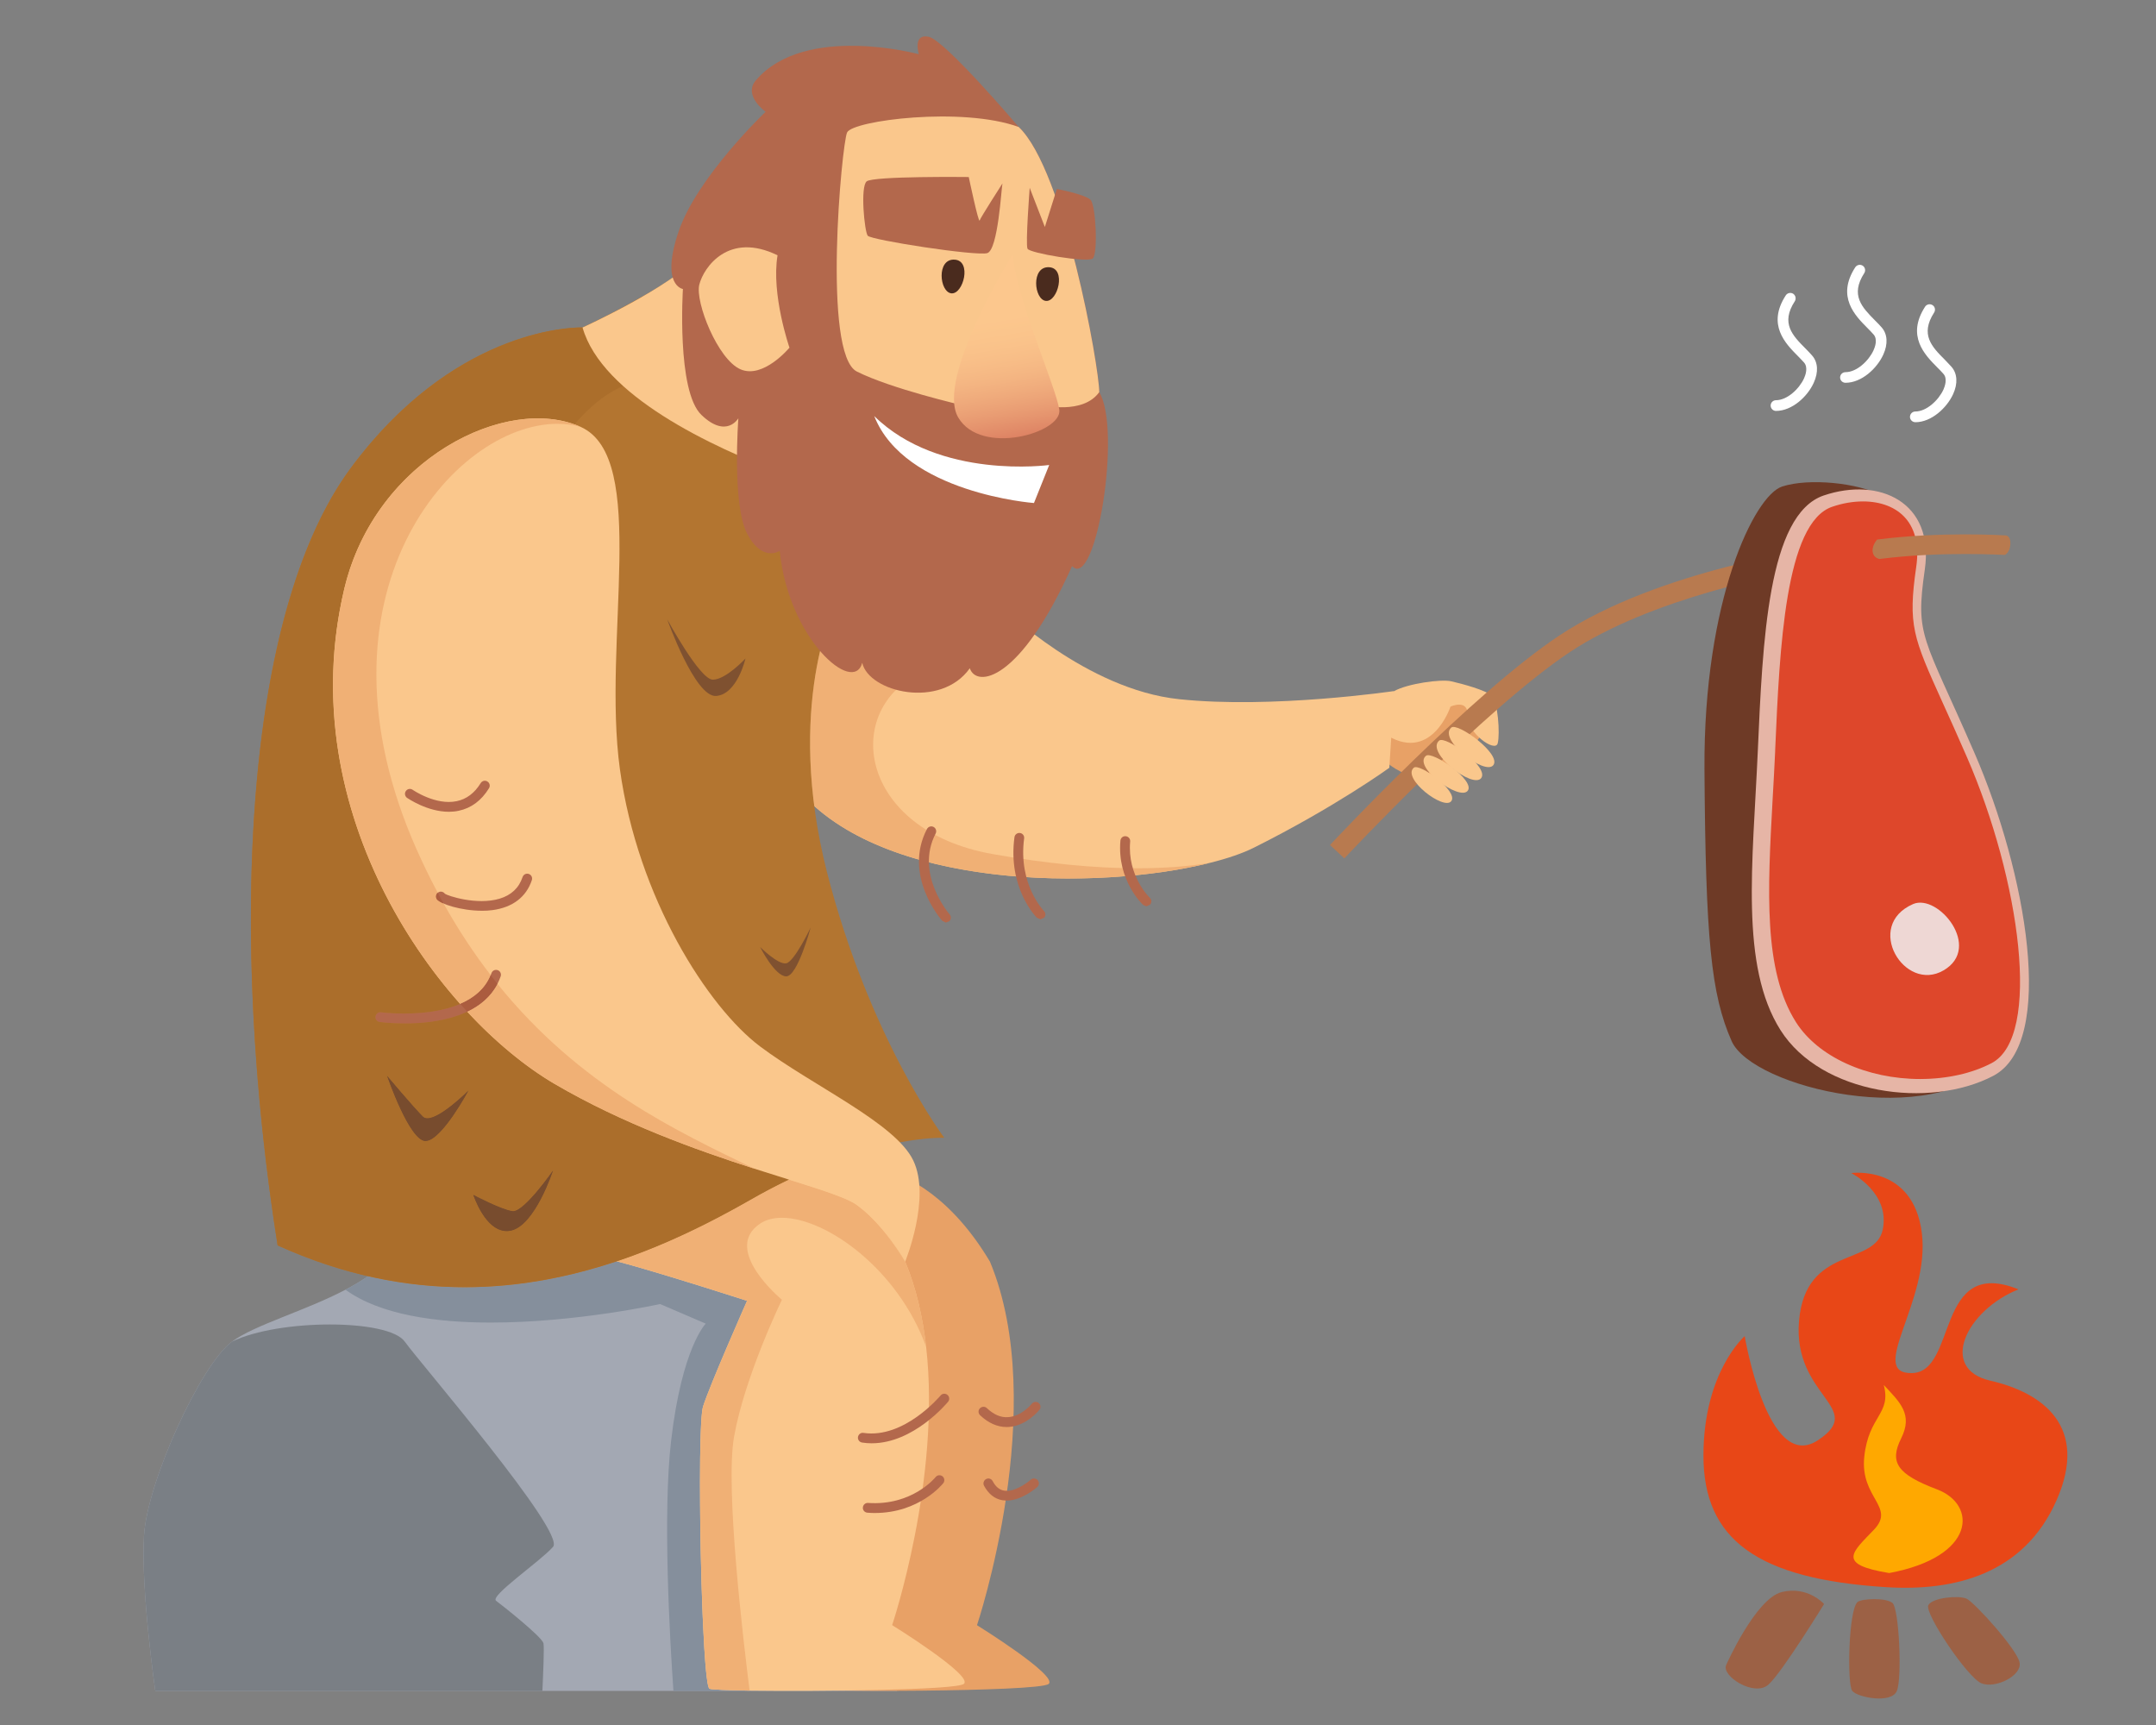<?xml version="1.0" encoding="UTF-8" standalone="no"?>
<svg
   xmlns:dc="http://purl.org/dc/elements/1.1/"
   xmlns:cc="http://creativecommons.org/ns#"
   xmlns:rdf="http://www.w3.org/1999/02/22-rdf-syntax-ns#"
   xmlns:svg="http://www.w3.org/2000/svg"
   xmlns="http://www.w3.org/2000/svg"
   xmlns:sodipodi="http://sodipodi.sourceforge.net/DTD/sodipodi-0.dtd"
   xmlns:inkscape="http://www.inkscape.org/namespaces/inkscape"
   sodipodi:docname="caveman_cooking.svg"
   inkscape:version="1.0 (4035a4fb49, 2020-05-01)"
   id="svg7241"
   version="1.1"
   viewBox="0 0 132.292 105.833"
   height="400"
   width="500">
  <rect x="0" y="0" width="132.292" height="105.833" fill="#808080" stroke="none"/>
  <defs
     id="defs7235">
    <clipPath
       id="clip13">
      <path
         d="m 42,45 h 47 v 81 H 42 Z m 0,0"
         id="path894" />
    </clipPath>
    <clipPath
       id="clip14">
      <path
         d="M 49.906,125.422 H 43.25 c 0,0 -0.707,-4.918 -0.547,-7.527 0.156,-2.613 2.762,-8.301 4.266,-9.402 1.102,-0.812 3.555,-1.492 5.5,-2.516 0.398,-0.207 0.77,-0.43 1.109,-0.668 -1.43,-0.328 -2.891,-0.797 -4.398,-1.48 -2.371,-15.012 -1.656,-30.656 3.555,-37.688 4.895,-6.598 10.48,-6.805 11.16,-6.805 0.043,0 0.066,0.004 0.066,0.004 l 0.051,-0.023 0.074,-0.039 0.078,-0.035 0.121,-0.055 0.133,-0.066 0.133,-0.062 0.242,-0.117 0.094,-0.047 c 0.535,-0.266 1.238,-0.629 1.949,-1.043 0.512,-0.289 1.023,-0.609 1.484,-0.926 l 0.012,-0.012 c -0.113,-0.398 -0.105,-1.074 0.289,-2.234 0.895,-2.637 4.215,-5.797 4.215,-5.797 0,0 -1.105,-0.789 -0.473,-1.523 1.137,-1.328 2.996,-1.676 4.625,-1.676 1.773,0 3.277,0.41 3.277,0.41 0,0 -0.273,-0.863 0.316,-0.863 0.047,0 0.098,0.004 0.156,0.016 0.789,0.16 4.367,4.375 4.367,4.375 0.637,0.609 1.23,1.84 1.75,3.305 L 86.953,52.625 c 0,0 1.367,0.262 1.633,0.527 0.262,0.262 0.367,2.633 0.105,2.844 -0.047,0.035 -0.168,0.051 -0.34,0.051 -0.156,0 -0.348,-0.012 -0.562,-0.031 0.414,1.605 0.742,3.211 0.949,4.43 -2.82,1.957 -5.531,4.09 -8.113,6.391 l -0.152,-0.395 -4.156,-10.582 c -0.535,0.648 -1.641,1.375 -2.73,1.992 -1.453,0.84 -2.875,1.488 -2.875,1.488 0,0 -0.023,-0.004 -0.07,-0.004 -0.676,0 -6.262,0.207 -11.156,6.805 -3.359,4.531 -4.848,12.641 -4.848,21.852 0,4.773 0.398,9.836 1.145,14.855 -0.715,1.836 -1.379,3.703 -1.992,5.594 -0.023,0.019 -0.047,0.035 -0.07,0.051 -1.504,1.102 -4.109,6.789 -4.266,9.402 -0.133,2.195 0.344,6.027 0.5,7.184 -0.016,0.117 -0.031,0.23 -0.047,0.344"
         id="path897" />
    </clipPath>
    <clipPath
       id="clip15">
      <path
         d="M 49.906,125.422 H 43.25 c 0,0 -0.707,-4.918 -0.547,-7.527 0.156,-2.613 2.762,-8.301 4.266,-9.402 1.102,-0.812 3.555,-1.492 5.5,-2.516 0.398,-0.207 0.77,-0.43 1.109,-0.668 -1.43,-0.328 -2.891,-0.797 -4.398,-1.48 -2.371,-15.012 -1.656,-30.656 3.555,-37.688 4.895,-6.598 10.48,-6.805 11.16,-6.805 0.043,0 0.066,0.004 0.066,0.004 l 0.051,-0.023 0.074,-0.039 0.078,-0.035 0.121,-0.055 0.133,-0.066 0.133,-0.062 0.242,-0.117 0.094,-0.047 c 0.535,-0.266 1.238,-0.629 1.949,-1.043 0.512,-0.289 1.023,-0.609 1.484,-0.926 l 0.012,-0.012 c -0.113,-0.398 -0.105,-1.074 0.289,-2.234 0.895,-2.637 4.215,-5.797 4.215,-5.797 0,0 -1.105,-0.789 -0.473,-1.523 1.137,-1.328 2.996,-1.676 4.625,-1.676 1.773,0 3.277,0.41 3.277,0.41 0,0 -0.273,-0.863 0.316,-0.863 0.047,0 0.098,0.004 0.156,0.016 0.789,0.16 4.367,4.375 4.367,4.375 0.637,0.609 1.23,1.84 1.75,3.305 L 86.953,52.625 c 0,0 1.367,0.262 1.633,0.527 0.262,0.262 0.367,2.633 0.105,2.844 -0.047,0.035 -0.168,0.051 -0.34,0.051 -0.156,0 -0.348,-0.012 -0.562,-0.031 0.414,1.605 0.742,3.211 0.949,4.43 -2.82,1.957 -5.531,4.09 -8.113,6.391 l -0.152,-0.395 -4.156,-10.582 c -0.535,0.648 -1.641,1.375 -2.73,1.992 -1.453,0.84 -2.875,1.488 -2.875,1.488 0,0 -0.023,-0.004 -0.07,-0.004 -0.676,0 -6.262,0.207 -11.156,6.805 -3.359,4.531 -4.848,12.641 -4.848,21.852 0,4.773 0.398,9.836 1.145,14.855 -0.715,1.836 -1.379,3.703 -1.992,5.594 -0.023,0.019 -0.047,0.035 -0.07,0.051 -1.504,1.102 -4.109,6.789 -4.266,9.402 -0.133,2.195 0.344,6.027 0.5,7.184 -0.016,0.117 -0.031,0.23 -0.047,0.344"
         id="path900" />
    </clipPath>
    <radialGradient
       id="radial3"
       gradientUnits="userSpaceOnUse"
       cx="0"
       cy="0"
       fx="0"
       fy="0"
       r="97.75"
       gradientTransform="matrix(1.027,0,0,0.973,136.767,108.753)">
      <stop
         offset="0"
         style="stop-color:rgb(56.47%,21.568%,9.804%);stop-opacity:1;"
         id="stop903" />
      <stop
         offset="0.5"
         style="stop-color:rgb(56.47%,21.568%,9.804%);stop-opacity:1;"
         id="stop905" />
      <stop
         offset="0.531"
         style="stop-color:rgb(56.47%,21.568%,9.804%);stop-opacity:1;"
         id="stop907" />
      <stop
         offset="0.543"
         style="stop-color:rgb(56.343%,21.568%,9.804%);stop-opacity:1;"
         id="stop909" />
      <stop
         offset="0.547"
         style="stop-color:rgb(56.006%,21.568%,9.804%);stop-opacity:1;"
         id="stop911" />
      <stop
         offset="0.551"
         style="stop-color:rgb(55.661%,21.568%,9.882%);stop-opacity:1;"
         id="stop913" />
      <stop
         offset="0.555"
         style="stop-color:rgb(55.421%,21.568%,10.066%);stop-opacity:1;"
         id="stop915" />
      <stop
         offset="0.559"
         style="stop-color:rgb(55.209%,21.568%,10.184%);stop-opacity:1;"
         id="stop917" />
      <stop
         offset="0.562"
         style="stop-color:rgb(54.993%,21.568%,10.199%);stop-opacity:1;"
         id="stop919" />
      <stop
         offset="0.566"
         style="stop-color:rgb(54.671%,21.568%,10.309%);stop-opacity:1;"
         id="stop921" />
      <stop
         offset="0.57"
         style="stop-color:rgb(54.268%,21.547%,10.501%);stop-opacity:1;"
         id="stop923" />
      <stop
         offset="0.574"
         style="stop-color:rgb(53.97%,21.42%,10.588%);stop-opacity:1;"
         id="stop925" />
      <stop
         offset="0.578"
         style="stop-color:rgb(53.722%,21.245%,10.623%);stop-opacity:1;"
         id="stop927" />
      <stop
         offset="0.582"
         style="stop-color:rgb(53.368%,21.176%,10.765%);stop-opacity:1;"
         id="stop929" />
      <stop
         offset="0.586"
         style="stop-color:rgb(52.997%,21.176%,10.925%);stop-opacity:1;"
         id="stop931" />
      <stop
         offset="0.59"
         style="stop-color:rgb(52.73%,21.176%,10.98%);stop-opacity:1;"
         id="stop933" />
      <stop
         offset="0.594"
         style="stop-color:rgb(52.451%,21.176%,10.98%);stop-opacity:1;"
         id="stop935" />
      <stop
         offset="0.598"
         style="stop-color:rgb(52.065%,21.176%,10.98%);stop-opacity:1;"
         id="stop937" />
      <stop
         offset="0.602"
         style="stop-color:rgb(51.726%,21.092%,10.98%);stop-opacity:1;"
         id="stop939" />
      <stop
         offset="0.605"
         style="stop-color:rgb(51.491%,20.901%,10.98%);stop-opacity:1;"
         id="stop941" />
      <stop
         offset="0.609"
         style="stop-color:rgb(51.18%,20.79%,10.98%);stop-opacity:1;"
         id="stop943" />
      <stop
         offset="0.613"
         style="stop-color:rgb(50.772%,20.784%,10.989%);stop-opacity:1;"
         id="stop945" />
      <stop
         offset="0.617"
         style="stop-color:rgb(50.462%,20.784%,11.104%);stop-opacity:1;"
         id="stop947" />
      <stop
         offset="0.621"
         style="stop-color:rgb(50.226%,20.758%,11.292%);stop-opacity:1;"
         id="stop949" />
      <stop
         offset="0.625"
         style="stop-color:rgb(49.883%,20.627%,11.372%);stop-opacity:1;"
         id="stop951" />
      <stop
         offset="0.629"
         style="stop-color:rgb(49.5%,20.456%,11.372%);stop-opacity:1;"
         id="stop953" />
      <stop
         offset="0.633"
         style="stop-color:rgb(49.223%,20.392%,11.372%);stop-opacity:1;"
         id="stop955" />
      <stop
         offset="0.637"
         style="stop-color:rgb(49.011%,20.392%,11.429%);stop-opacity:1;"
         id="stop957" />
      <stop
         offset="0.641"
         style="stop-color:rgb(48.799%,20.392%,11.591%);stop-opacity:1;"
         id="stop959" />
      <stop
         offset="0.645"
         style="stop-color:rgb(48.515%,20.392%,11.731%);stop-opacity:1;"
         id="stop961" />
      <stop
         offset="0.648"
         style="stop-color:rgb(48.125%,20.392%,11.765%);stop-opacity:1;"
         id="stop963" />
      <stop
         offset="0.652"
         style="stop-color:rgb(47.7%,20.303%,11.852%);stop-opacity:1;"
         id="stop965" />
      <stop
         offset="0.656"
         style="stop-color:rgb(47.276%,20.108%,12.045%);stop-opacity:1;"
         id="stop967" />
      <stop
         offset="0.66"
         style="stop-color:rgb(47.034%,20.001%,12.154%);stop-opacity:1;"
         id="stop969" />
      <stop
         offset="0.668"
         style="stop-color:rgb(46.79%,20%,12.157%);stop-opacity:1;"
         id="stop971" />
      <stop
         offset="0.672"
         style="stop-color:rgb(46.367%,20%,12.186%);stop-opacity:1;"
         id="stop973" />
      <stop
         offset="0.676"
         style="stop-color:rgb(45.943%,20%,12.321%);stop-opacity:1;"
         id="stop975" />
      <stop
         offset="0.68"
         style="stop-color:rgb(45.61%,20%,12.488%);stop-opacity:1;"
         id="stop977" />
      <stop
         offset="0.688"
         style="stop-color:rgb(45.366%,20%,12.549%);stop-opacity:1;"
         id="stop979" />
      <stop
         offset="0.691"
         style="stop-color:rgb(45.032%,20%,12.549%);stop-opacity:1;"
         id="stop981" />
      <stop
         offset="0.695"
         style="stop-color:rgb(44.685%,20%,12.549%);stop-opacity:1;"
         id="stop983" />
      <stop
         offset="0.699"
         style="stop-color:rgb(44.444%,20%,12.549%);stop-opacity:1;"
         id="stop985" />
      <stop
         offset="0.703"
         style="stop-color:rgb(44.139%,19.907%,12.549%);stop-opacity:1;"
         id="stop987" />
      <stop
         offset="0.707"
         style="stop-color:rgb(43.729%,19.71%,12.552%);stop-opacity:1;"
         id="stop989" />
      <stop
         offset="0.711"
         style="stop-color:rgb(43.304%,19.608%,12.66%);stop-opacity:1;"
         id="stop991" />
      <stop
         offset="0.715"
         style="stop-color:rgb(42.918%,19.608%,12.852%);stop-opacity:1;"
         id="stop993" />
      <stop
         offset="0.723"
         style="stop-color:rgb(42.674%,19.572%,12.975%);stop-opacity:1;"
         id="stop995" />
      <stop
         offset="0.727"
         style="stop-color:rgb(42.393%,19.431%,13.115%);stop-opacity:1;"
         id="stop997" />
      <stop
         offset="0.73"
         style="stop-color:rgb(42.02%,19.27%,13.277%);stop-opacity:1;"
         id="stop999" />
      <stop
         offset="0.734"
         style="stop-color:rgb(41.753%,19.215%,13.333%);stop-opacity:1;"
         id="stop1001" />
      <stop
         offset="0.738"
         style="stop-color:rgb(41.475%,19.215%,13.333%);stop-opacity:1;"
         id="stop1003" />
      <stop
         offset="0.742"
         style="stop-color:rgb(41.09%,19.215%,13.333%);stop-opacity:1;"
         id="stop1005" />
      <stop
         offset="0.746"
         style="stop-color:rgb(40.831%,19.215%,13.521%);stop-opacity:1;"
         id="stop1007" />
      <stop
         offset="0.754"
         style="stop-color:rgb(40.587%,19.116%,13.716%);stop-opacity:1;"
         id="stop1009" />
      <stop
         offset="0.758"
         style="stop-color:rgb(40.187%,18.921%,13.725%);stop-opacity:1;"
         id="stop1011" />
      <stop
         offset="0.762"
         style="stop-color:rgb(39.877%,18.823%,13.725%);stop-opacity:1;"
         id="stop1013" />
      <stop
         offset="0.766"
         style="stop-color:rgb(39.642%,18.823%,13.748%);stop-opacity:1;"
         id="stop1015" />
      <stop
         offset="0.77"
         style="stop-color:rgb(39.301%,18.823%,13.878%);stop-opacity:1;"
         id="stop1017" />
      <stop
         offset="0.773"
         style="stop-color:rgb(38.956%,18.823%,14.05%);stop-opacity:1;"
         id="stop1019" />
      <stop
         offset="0.777"
         style="stop-color:rgb(38.823%,18.823%,14.117%);stop-opacity:1;"
         id="stop1021" />
      <stop
         offset="0.781"
         style="stop-color:rgb(38.712%,18.767%,14.117%);stop-opacity:1;"
         id="stop1023" />
      <stop
         offset="0.785"
         style="stop-color:rgb(38.39%,18.605%,14.117%);stop-opacity:1;"
         id="stop1025" />
      <stop
         offset="0.789"
         style="stop-color:rgb(38.037%,18.465%,14.188%);stop-opacity:1;"
         id="stop1027" />
      <stop
         offset="0.793"
         style="stop-color:rgb(37.79%,18.431%,14.365%);stop-opacity:1;"
         id="stop1029" />
      <stop
         offset="0.797"
         style="stop-color:rgb(37.578%,18.431%,14.49%);stop-opacity:1;"
         id="stop1031" />
      <stop
         offset="0.801"
         style="stop-color:rgb(37.366%,18.431%,14.51%);stop-opacity:1;"
         id="stop1033" />
      <stop
         offset="0.805"
         style="stop-color:rgb(37.051%,18.431%,14.51%);stop-opacity:1;"
         id="stop1035" />
      <stop
         offset="0.809"
         style="stop-color:rgb(36.656%,18.417%,14.51%);stop-opacity:1;"
         id="stop1037" />
      <stop
         offset="0.812"
         style="stop-color:rgb(36.336%,18.222%,14.51%);stop-opacity:1;"
         id="stop1039" />
      <stop
         offset="0.824"
         style="stop-color:rgb(36.05%,18.039%,14.51%);stop-opacity:1;"
         id="stop1041" />
      <stop
         offset="0.828"
         style="stop-color:rgb(35.689%,18.039%,14.51%);stop-opacity:1;"
         id="stop1043" />
      <stop
         offset="0.832"
         style="stop-color:rgb(35.324%,18.039%,14.569%);stop-opacity:1;"
         id="stop1045" />
      <stop
         offset="0.836"
         style="stop-color:rgb(35.066%,18.039%,14.734%);stop-opacity:1;"
         id="stop1047" />
      <stop
         offset="0.84"
         style="stop-color:rgb(34.854%,18.039%,14.871%);stop-opacity:1;"
         id="stop1049" />
      <stop
         offset="0.844"
         style="stop-color:rgb(34.644%,18.039%,14.902%);stop-opacity:1;"
         id="stop1051" />
      <stop
         offset="0.848"
         style="stop-color:rgb(34.431%,18.039%,14.902%);stop-opacity:1;"
         id="stop1053" />
      <stop
         offset="0.852"
         style="stop-color:rgb(34.219%,18.039%,14.903%);stop-opacity:1;"
         id="stop1055" />
      <stop
         offset="0.855"
         style="stop-color:rgb(34.007%,18.039%,15.01%);stop-opacity:1;"
         id="stop1057" />
      <stop
         offset="0.859"
         style="stop-color:rgb(33.795%,18.039%,15.204%);stop-opacity:1;"
         id="stop1059" />
      <stop
         offset="0.863"
         style="stop-color:rgb(33.583%,18.039%,15.294%);stop-opacity:1;"
         id="stop1061" />
      <stop
         offset="0.867"
         style="stop-color:rgb(33.371%,18.039%,15.294%);stop-opacity:1;"
         id="stop1063" />
      <stop
         offset="0.871"
         style="stop-color:rgb(33.16%,18.039%,15.294%);stop-opacity:1;"
         id="stop1065" />
      <stop
         offset="0.875"
         style="stop-color:rgb(32.948%,17.99%,15.343%);stop-opacity:1;"
         id="stop1067" />
      <stop
         offset="0.879"
         style="stop-color:rgb(32.736%,17.834%,15.497%);stop-opacity:1;"
         id="stop1069" />
      <stop
         offset="0.883"
         style="stop-color:rgb(32.524%,17.688%,15.645%);stop-opacity:1;"
         id="stop1071" />
      <stop
         offset="0.887"
         style="stop-color:rgb(32.312%,17.647%,15.686%);stop-opacity:1;"
         id="stop1073" />
      <stop
         offset="0.891"
         style="stop-color:rgb(32.1%,17.647%,15.686%);stop-opacity:1;"
         id="stop1075" />
      <stop
         offset="0.895"
         style="stop-color:rgb(31.888%,17.647%,15.686%);stop-opacity:1;"
         id="stop1077" />
      <stop
         offset="0.898"
         style="stop-color:rgb(31.676%,17.647%,15.686%);stop-opacity:1;"
         id="stop1079" />
      <stop
         offset="0.902"
         style="stop-color:rgb(31.465%,17.647%,15.692%);stop-opacity:1;"
         id="stop1081" />
      <stop
         offset="0.906"
         style="stop-color:rgb(31.253%,17.647%,15.804%);stop-opacity:1;"
         id="stop1083" />
      <stop
         offset="0.91"
         style="stop-color:rgb(31.041%,17.647%,15.994%);stop-opacity:1;"
         id="stop1085" />
      <stop
         offset="0.914"
         style="stop-color:rgb(30.762%,17.609%,16.078%);stop-opacity:1;"
         id="stop1087" />
      <stop
         offset="0.922"
         style="stop-color:rgb(30.533%,17.412%,16.078%);stop-opacity:1;"
         id="stop1089" />
      <stop
         offset="0.93"
         style="stop-color:rgb(30.374%,17.255%,16.078%);stop-opacity:1;"
         id="stop1091" />
      <stop
         offset="0.934"
         style="stop-color:rgb(30.162%,17.255%,16.078%);stop-opacity:1;"
         id="stop1093" />
      <stop
         offset="0.938"
         style="stop-color:rgb(29.95%,17.255%,16.078%);stop-opacity:1;"
         id="stop1095" />
      <stop
         offset="0.941"
         style="stop-color:rgb(29.738%,17.255%,16.078%);stop-opacity:1;"
         id="stop1097" />
      <stop
         offset="0.945"
         style="stop-color:rgb(29.526%,17.255%,16.078%);stop-opacity:1;"
         id="stop1099" />
      <stop
         offset="0.949"
         style="stop-color:rgb(29.314%,17.255%,16.078%);stop-opacity:1;"
         id="stop1101" />
      <stop
         offset="0.953"
         style="stop-color:rgb(29.102%,17.255%,16.078%);stop-opacity:1;"
         id="stop1103" />
      <stop
         offset="0.957"
         style="stop-color:rgb(28.889%,17.255%,16.078%);stop-opacity:1;"
         id="stop1105" />
      <stop
         offset="0.961"
         style="stop-color:rgb(28.679%,17.227%,16.078%);stop-opacity:1;"
         id="stop1107" />
      <stop
         offset="0.965"
         style="stop-color:rgb(28.404%,17.03%,16.121%);stop-opacity:1;"
         id="stop1109" />
      <stop
         offset="0.973"
         style="stop-color:rgb(28.235%,16.862%,16.316%);stop-opacity:1;"
         id="stop1111" />
      <stop
         offset="0.984"
         style="stop-color:rgb(28.055%,16.862%,16.47%);stop-opacity:1;"
         id="stop1113" />
      <stop
         offset="0.992"
         style="stop-color:rgb(27.858%,16.862%,16.47%);stop-opacity:1;"
         id="stop1115" />
      <stop
         offset="1"
         style="stop-color:rgb(27.843%,16.862%,16.47%);stop-opacity:1;"
         id="stop1117" />
    </radialGradient>
    <clipPath
       id="clip16">
      <path
         d="m 49,60 h 85 v 66 H 49 Z m 0,0"
         id="path1120" />
    </clipPath>
    <clipPath
       id="clip17">
      <path
         d="m 50,125.422 h -0.094 c 0.016,-0.113 0.031,-0.227 0.047,-0.344 0.031,0.223 0.047,0.344 0.047,0.344 m 3.789,-16.98 c 0.613,-1.891 1.277,-3.758 1.992,-5.594 0.047,0.328 0.098,0.656 0.148,0.98 1.5,0.68 2.965,1.168 4.383,1.492 -0.332,0.234 -0.703,0.453 -1.094,0.656 -1.906,1.004 -4.297,1.672 -5.43,2.465 m 32.371,-20.418 -0.168,-0.07 c -0.039,-0.039 -0.715,-0.75 -1.004,-2.016 -0.828,-0.066 -1.648,-0.168 -2.457,-0.305 -0.273,-1.094 -0.465,-2.129 -0.59,-3.102 2.18,1.961 5.535,2.965 8.996,3.34 -0.059,0.004 -0.117,0.012 -0.176,0.016 0.281,0.691 0.691,1.09 0.699,1.094 0.094,0.09 0.098,0.242 0.008,0.336 l -0.172,0.078 -0.16,-0.066 c -0.035,-0.031 -0.551,-0.535 -0.871,-1.398 -0.887,0.07 -1.812,0.113 -2.758,0.113 -0.664,0 -1.344,-0.023 -2.023,-0.066 0.281,1.051 0.836,1.633 0.844,1.645 0.094,0.09 0.094,0.242 0,0.332 l -0.168,0.07 m 32.188,-7.078 c 0,-0.062 0,-0.125 0,-0.191 -0.023,-3.582 0.438,-6.566 1.07,-8.828 -2.516,0.676 -5.426,1.703 -7.59,3.141 -0.801,0.531 -1.695,1.227 -2.625,2.008 -1.293,0.156 -3.887,0.422 -6.531,0.422 -1.035,0 -2.074,-0.039 -3.047,-0.141 -0.008,-0.004 -0.016,-0.004 -0.02,-0.004 2.133,-0.16 3.699,-0.391 3.699,-0.391 v 0.008 l 0.004,-0.008 c 0.52,-0.289 1.711,-0.504 2.402,-0.504 0.148,0 0.273,0.012 0.363,0.031 0.414,0.098 1.254,0.32 1.715,0.547 1.23,-1.074 2.449,-2.051 3.516,-2.762 2.535,-1.68 5.844,-2.758 8.449,-3.414 0.77,-2.266 1.703,-3.602 2.359,-3.812 0.441,-0.145 1.008,-0.211 1.605,-0.211 0.875,0 1.82,0.141 2.555,0.383 1.309,0.137 2.367,0.871 2.699,2.199 0.746,-0.039 1.441,-0.055 2.039,-0.055 1.129,0 1.895,0.051 1.961,0.055 0,0 0.23,0.035 0.203,0.434 -0.023,0.395 -0.266,0.512 -0.266,0.512 -0.016,0 -0.77,-0.047 -1.891,-0.047 -0.566,0 -1.23,0.012 -1.941,0.047 0,0.227 -0.012,0.461 -0.051,0.711 -0.43,2.98 -0.145,3.156 1.777,7.453 -4.301,0.289 -8.473,1.117 -12.457,2.418 m -31.648,-8.051 -1.773,-0.016 -2.008,-0.02 c 0.023,-0.055 0.039,-0.082 0.039,-0.082 L 80.625,66.836 c 2.582,-2.301 5.293,-4.434 8.113,-6.391 0.176,1 0.27,1.746 0.27,2.027 1.027,1.668 0.008,8.559 -1.07,8.559 -0.082,0 -0.164,-0.039 -0.246,-0.125 -0.34,0.754 -0.672,1.414 -0.992,1.988"
         id="path1123" />
    </clipPath>
    <clipPath
       id="clip18">
      <path
         d="m 50,125.422 h -0.094 c 0.016,-0.113 0.031,-0.227 0.047,-0.344 0.031,0.223 0.047,0.344 0.047,0.344 m 3.789,-16.98 c 0.613,-1.891 1.277,-3.758 1.992,-5.594 0.047,0.328 0.098,0.656 0.148,0.98 1.5,0.68 2.965,1.168 4.383,1.492 -0.332,0.234 -0.703,0.453 -1.094,0.656 -1.906,1.004 -4.297,1.672 -5.43,2.465 m 32.371,-20.418 -0.168,-0.07 c -0.039,-0.039 -0.715,-0.75 -1.004,-2.016 -0.828,-0.066 -1.648,-0.168 -2.457,-0.305 -0.273,-1.094 -0.465,-2.129 -0.59,-3.102 2.18,1.961 5.535,2.965 8.996,3.34 -0.059,0.004 -0.117,0.012 -0.176,0.016 0.281,0.691 0.691,1.09 0.699,1.094 0.094,0.09 0.098,0.242 0.008,0.336 l -0.172,0.078 -0.16,-0.066 c -0.035,-0.031 -0.551,-0.535 -0.871,-1.398 -0.887,0.07 -1.812,0.113 -2.758,0.113 -0.664,0 -1.344,-0.023 -2.023,-0.066 0.281,1.051 0.836,1.633 0.844,1.645 0.094,0.09 0.094,0.242 0,0.332 l -0.168,0.07 m 32.188,-7.078 c 0,-0.062 0,-0.125 0,-0.191 -0.023,-3.582 0.438,-6.566 1.07,-8.828 -2.516,0.676 -5.426,1.703 -7.59,3.141 -0.801,0.531 -1.695,1.227 -2.625,2.008 -1.293,0.156 -3.887,0.422 -6.531,0.422 -1.035,0 -2.074,-0.039 -3.047,-0.141 -0.008,-0.004 -0.016,-0.004 -0.02,-0.004 2.133,-0.16 3.699,-0.391 3.699,-0.391 v 0.008 l 0.004,-0.008 c 0.52,-0.289 1.711,-0.504 2.402,-0.504 0.148,0 0.273,0.012 0.363,0.031 0.414,0.098 1.254,0.32 1.715,0.547 1.23,-1.074 2.449,-2.051 3.516,-2.762 2.535,-1.68 5.844,-2.758 8.449,-3.414 0.77,-2.266 1.703,-3.602 2.359,-3.812 0.441,-0.145 1.008,-0.211 1.605,-0.211 0.875,0 1.82,0.141 2.555,0.383 1.309,0.137 2.367,0.871 2.699,2.199 0.746,-0.039 1.441,-0.055 2.039,-0.055 1.129,0 1.895,0.051 1.961,0.055 0,0 0.23,0.035 0.203,0.434 -0.023,0.395 -0.266,0.512 -0.266,0.512 -0.016,0 -0.77,-0.047 -1.891,-0.047 -0.566,0 -1.23,0.012 -1.941,0.047 0,0.227 -0.012,0.461 -0.051,0.711 -0.43,2.98 -0.145,3.156 1.777,7.453 -4.301,0.289 -8.473,1.117 -12.457,2.418 m -31.648,-8.051 -1.773,-0.016 -2.008,-0.02 c 0.023,-0.055 0.039,-0.082 0.039,-0.082 L 80.625,66.836 c 2.582,-2.301 5.293,-4.434 8.113,-6.391 0.176,1 0.27,1.746 0.27,2.027 1.027,1.668 0.008,8.559 -1.07,8.559 -0.082,0 -0.164,-0.039 -0.246,-0.125 -0.34,0.754 -0.672,1.414 -0.992,1.988"
         id="path1126" />
    </clipPath>
    <radialGradient
       id="radial4"
       gradientUnits="userSpaceOnUse"
       cx="0"
       cy="0"
       fx="0"
       fy="0"
       r="79.12"
       gradientTransform="matrix(1.027,0,0,0.973,133.777,123.609)">
      <stop
         offset="0"
         style="stop-color:rgb(63.136%,39.485%,18.039%);stop-opacity:1;"
         id="stop1129" />
      <stop
         offset="0.5"
         style="stop-color:rgb(63.02%,39.174%,17.921%);stop-opacity:1;"
         id="stop1131" />
      <stop
         offset="0.508"
         style="stop-color:rgb(62.823%,38.902%,17.726%);stop-opacity:1;"
         id="stop1133" />
      <stop
         offset="0.52"
         style="stop-color:rgb(62.744%,38.721%,17.647%);stop-opacity:1;"
         id="stop1135" />
      <stop
         offset="0.531"
         style="stop-color:rgb(62.743%,38.524%,17.647%);stop-opacity:1;"
         id="stop1137" />
      <stop
         offset="0.535"
         style="stop-color:rgb(62.646%,38.333%,17.647%);stop-opacity:1;"
         id="stop1139" />
      <stop
         offset="0.539"
         style="stop-color:rgb(62.456%,38.142%,17.647%);stop-opacity:1;"
         id="stop1141" />
      <stop
         offset="0.543"
         style="stop-color:rgb(62.357%,37.95%,17.555%);stop-opacity:1;"
         id="stop1143" />
      <stop
         offset="0.547"
         style="stop-color:rgb(62.352%,37.759%,17.368%);stop-opacity:1;"
         id="stop1145" />
      <stop
         offset="0.551"
         style="stop-color:rgb(62.352%,37.569%,17.264%);stop-opacity:1;"
         id="stop1147" />
      <stop
         offset="0.555"
         style="stop-color:rgb(62.175%,37.364%,17.078%);stop-opacity:1;"
         id="stop1149" />
      <stop
         offset="0.566"
         style="stop-color:rgb(61.978%,37.183%,16.881%);stop-opacity:1;"
         id="stop1151" />
      <stop
         offset="0.578"
         style="stop-color:rgb(61.96%,37.015%,16.862%);stop-opacity:1;"
         id="stop1153" />
      <stop
         offset="0.582"
         style="stop-color:rgb(61.893%,36.824%,16.795%);stop-opacity:1;"
         id="stop1155" />
      <stop
         offset="0.586"
         style="stop-color:rgb(61.731%,36.633%,16.632%);stop-opacity:1;"
         id="stop1157" />
      <stop
         offset="0.59"
         style="stop-color:rgb(61.601%,36.441%,16.504%);stop-opacity:1;"
         id="stop1159" />
      <stop
         offset="0.594"
         style="stop-color:rgb(61.568%,36.25%,16.47%);stop-opacity:1;"
         id="stop1161" />
      <stop
         offset="0.598"
         style="stop-color:rgb(61.568%,36.06%,16.412%);stop-opacity:1;"
         id="stop1163" />
      <stop
         offset="0.602"
         style="stop-color:rgb(61.568%,35.869%,16.26%);stop-opacity:1;"
         id="stop1165" />
      <stop
         offset="0.605"
         style="stop-color:rgb(61.568%,35.677%,16.121%);stop-opacity:1;"
         id="stop1167" />
      <stop
         offset="0.609"
         style="stop-color:rgb(61.568%,35.486%,16.078%);stop-opacity:1;"
         id="stop1169" />
      <stop
         offset="0.613"
         style="stop-color:rgb(61.568%,35.295%,16.078%);stop-opacity:1;"
         id="stop1171" />
      <stop
         offset="0.617"
         style="stop-color:rgb(61.568%,35.051%,16.078%);stop-opacity:1;"
         id="stop1173" />
      <stop
         offset="0.629"
         style="stop-color:rgb(61.435%,34.901%,16.078%);stop-opacity:1;"
         id="stop1175" />
      <stop
         offset="0.637"
         style="stop-color:rgb(61.24%,34.773%,15.95%);stop-opacity:1;"
         id="stop1177" />
      <stop
         offset="0.645"
         style="stop-color:rgb(61.176%,34.454%,15.755%);stop-opacity:1;"
         id="stop1179" />
      <stop
         offset="0.652"
         style="stop-color:rgb(61.176%,34.073%,15.686%);stop-opacity:1;"
         id="stop1181" />
      <stop
         offset="0.66"
         style="stop-color:rgb(61.063%,33.69%,15.573%);stop-opacity:1;"
         id="stop1183" />
      <stop
         offset="0.668"
         style="stop-color:rgb(60.867%,33.415%,15.376%);stop-opacity:1;"
         id="stop1185" />
      <stop
         offset="0.676"
         style="stop-color:rgb(60.783%,33.229%,15.19%);stop-opacity:1;"
         id="stop1187" />
      <stop
         offset="0.684"
         style="stop-color:rgb(60.686%,32.936%,14.995%);stop-opacity:1;"
         id="stop1189" />
      <stop
         offset="0.691"
         style="stop-color:rgb(60.489%,32.553%,14.902%);stop-opacity:1;"
         id="stop1191" />
      <stop
         offset="0.699"
         style="stop-color:rgb(60.391%,32.259%,14.813%);stop-opacity:1;"
         id="stop1193" />
      <stop
         offset="0.707"
         style="stop-color:rgb(60.309%,32.072%,14.618%);stop-opacity:1;"
         id="stop1195" />
      <stop
         offset="0.715"
         style="stop-color:rgb(60.112%,31.804%,14.51%);stop-opacity:1;"
         id="stop1197" />
      <stop
         offset="0.73"
         style="stop-color:rgb(59.999%,31.427%,14.441%);stop-opacity:1;"
         id="stop1199" />
      <stop
         offset="0.738"
         style="stop-color:rgb(59.999%,31.044%,14.246%);stop-opacity:1;"
         id="stop1201" />
      <stop
         offset="0.746"
         style="stop-color:rgb(59.999%,30.663%,14.117%);stop-opacity:1;"
         id="stop1203" />
      <stop
         offset="0.754"
         style="stop-color:rgb(59.999%,30.376%,14.117%);stop-opacity:1;"
         id="stop1205" />
      <stop
         offset="0.758"
         style="stop-color:rgb(59.946%,30.183%,14.064%);stop-opacity:1;"
         id="stop1207" />
      <stop
         offset="0.762"
         style="stop-color:rgb(59.749%,29.945%,13.867%);stop-opacity:1;"
         id="stop1209" />
      <stop
         offset="0.773"
         style="stop-color:rgb(59.607%,29.803%,13.681%);stop-opacity:1;"
         id="stop1211" />
      <stop
         offset="0.777"
         style="stop-color:rgb(59.473%,29.669%,13.486%);stop-opacity:1;"
         id="stop1213" />
      <stop
         offset="0.789"
         style="stop-color:rgb(59.277%,29.439%,13.333%);stop-opacity:1;"
         id="stop1215" />
      <stop
         offset="0.793"
         style="stop-color:rgb(59.215%,29.248%,13.333%);stop-opacity:1;"
         id="stop1217" />
      <stop
         offset="0.797"
         style="stop-color:rgb(59.215%,29.057%,13.304%);stop-opacity:1;"
         id="stop1219" />
      <stop
         offset="0.801"
         style="stop-color:rgb(59.215%,28.867%,13.179%);stop-opacity:1;"
         id="stop1221" />
      <stop
         offset="0.805"
         style="stop-color:rgb(59.19%,28.674%,13.013%);stop-opacity:1;"
         id="stop1223" />
      <stop
         offset="0.809"
         style="stop-color:rgb(58.995%,28.407%,12.827%);stop-opacity:1;"
         id="stop1225" />
      <stop
         offset="0.82"
         style="stop-color:rgb(58.823%,28.125%,12.63%);stop-opacity:1;"
         id="stop1227" />
      <stop
         offset="0.828"
         style="stop-color:rgb(58.823%,27.824%,12.549%);stop-opacity:1;"
         id="stop1229" />
      <stop
         offset="0.836"
         style="stop-color:rgb(58.723%,27.443%,12.549%);stop-opacity:1;"
         id="stop1231" />
      <stop
         offset="0.844"
         style="stop-color:rgb(58.527%,27.06%,12.549%);stop-opacity:1;"
         id="stop1233" />
      <stop
         offset="0.852"
         style="stop-color:rgb(58.43%,26.767%,12.459%);stop-opacity:1;"
         id="stop1235" />
      <stop
         offset="0.859"
         style="stop-color:rgb(58.347%,26.666%,12.263%);stop-opacity:1;"
         id="stop1237" />
      <stop
         offset="0.867"
         style="stop-color:rgb(58.15%,26.587%,12.077%);stop-opacity:1;"
         id="stop1239" />
      <stop
         offset="0.875"
         style="stop-color:rgb(58.038%,26.315%,11.88%);stop-opacity:1;"
         id="stop1241" />
      <stop
         offset="0.883"
         style="stop-color:rgb(58.038%,26.028%,11.765%);stop-opacity:1;"
         id="stop1243" />
      <stop
         offset="0.887"
         style="stop-color:rgb(58.038%,25.838%,11.765%);stop-opacity:1;"
         id="stop1245" />
      <stop
         offset="0.891"
         style="stop-color:rgb(58.038%,25.647%,11.765%);stop-opacity:1;"
         id="stop1247" />
      <stop
         offset="0.895"
         style="stop-color:rgb(58.038%,25.456%,11.699%);stop-opacity:1;"
         id="stop1249" />
      <stop
         offset="0.898"
         style="stop-color:rgb(58.038%,25.229%,11.504%);stop-opacity:1;"
         id="stop1251" />
      <stop
         offset="0.91"
         style="stop-color:rgb(57.887%,24.947%,11.221%);stop-opacity:1;"
         id="stop1253" />
      <stop
         offset="0.918"
         style="stop-color:rgb(57.692%,24.606%,11.026%);stop-opacity:1;"
         id="stop1255" />
      <stop
         offset="0.926"
         style="stop-color:rgb(57.646%,24.223%,10.98%);stop-opacity:1;"
         id="stop1257" />
      <stop
         offset="0.934"
         style="stop-color:rgb(57.51%,23.842%,10.98%);stop-opacity:1;"
         id="stop1259" />
      <stop
         offset="0.941"
         style="stop-color:rgb(57.315%,23.555%,10.98%);stop-opacity:1;"
         id="stop1261" />
      <stop
         offset="0.945"
         style="stop-color:rgb(57.254%,23.297%,10.854%);stop-opacity:1;"
         id="stop1263" />
      <stop
         offset="0.957"
         style="stop-color:rgb(57.133%,23.137%,10.658%);stop-opacity:1;"
         id="stop1265" />
      <stop
         offset="0.965"
         style="stop-color:rgb(56.937%,23.021%,10.472%);stop-opacity:1;"
         id="stop1267" />
      <stop
         offset="0.973"
         style="stop-color:rgb(56.862%,22.809%,10.275%);stop-opacity:1;"
         id="stop1269" />
      <stop
         offset="0.977"
         style="stop-color:rgb(56.862%,22.618%,10.196%);stop-opacity:1;"
         id="stop1271" />
      <stop
         offset="0.98"
         style="stop-color:rgb(56.757%,22.331%,10.089%);stop-opacity:1;"
         id="stop1273" />
      <stop
         offset="0.988"
         style="stop-color:rgb(56.56%,22.044%,9.894%);stop-opacity:1;"
         id="stop1275" />
      <stop
         offset="0.992"
         style="stop-color:rgb(56.47%,21.759%,9.804%);stop-opacity:1;"
         id="stop1277" />
      <stop
         offset="1"
         style="stop-color:rgb(56.47%,21.568%,9.804%);stop-opacity:1;"
         id="stop1279" />
    </radialGradient>
    <clipPath
       id="clip19">
      <path
         d="m 118,78 h 17 v 19 h -17 z m 0,0"
         id="path1282" />
    </clipPath>
    <clipPath
       id="clip20">
      <path
         d="m 127.27,96.664 c -3.395,0 -6.984,-1.336 -7.605,-2.738 -0.992,-2.25 -1.258,-4.91 -1.316,-12.98 3.984,-1.301 8.156,-2.129 12.457,-2.418 0.195,0.434 0.406,0.91 0.633,1.438 2.492,5.73 3.992,14.027 0.91,15.645 -0.738,0.387 -1.605,0.641 -2.516,0.758 -0.805,0.207 -1.676,0.297 -2.562,0.297"
         id="path1285" />
    </clipPath>
    <clipPath
       id="clip21">
      <path
         d="m 127.27,96.664 c -3.395,0 -6.984,-1.336 -7.605,-2.738 -0.992,-2.25 -1.258,-4.91 -1.316,-12.98 3.984,-1.301 8.156,-2.129 12.457,-2.418 0.195,0.434 0.406,0.91 0.633,1.438 2.492,5.73 3.992,14.027 0.91,15.645 -0.738,0.387 -1.605,0.641 -2.516,0.758 -0.805,0.207 -1.676,0.297 -2.562,0.297"
         id="path1288" />
    </clipPath>
    <radialGradient
       id="radial5"
       gradientUnits="userSpaceOnUse"
       cx="0"
       cy="0"
       fx="0"
       fy="0"
       r="41.316"
       gradientTransform="matrix(1.027,0,0,0.973,135.36,123.563)">
      <stop
         offset="0"
         style="stop-color:rgb(84.312%,71.178%,20.392%);stop-opacity:1;"
         id="stop1291" />
      <stop
         offset="0.016"
         style="stop-color:rgb(84.171%,70.84%,20.392%);stop-opacity:1;"
         id="stop1293" />
      <stop
         offset="0.027"
         style="stop-color:rgb(83.975%,70.551%,20.392%);stop-opacity:1;"
         id="stop1295" />
      <stop
         offset="0.039"
         style="stop-color:rgb(83.881%,70.262%,20.352%);stop-opacity:1;"
         id="stop1297" />
      <stop
         offset="0.051"
         style="stop-color:rgb(83.685%,69.96%,20.157%);stop-opacity:1;"
         id="stop1299" />
      <stop
         offset="0.078"
         style="stop-color:rgb(83.398%,69.673%,20%);stop-opacity:1;"
         id="stop1301" />
      <stop
         offset="0.09"
         style="stop-color:rgb(83.221%,69.496%,20%);stop-opacity:1;"
         id="stop1303" />
      <stop
         offset="0.094"
         style="stop-color:rgb(83.154%,69.37%,20%);stop-opacity:1;"
         id="stop1305" />
      <stop
         offset="0.098"
         style="stop-color:rgb(83.136%,69.194%,20%);stop-opacity:1;"
         id="stop1307" />
      <stop
         offset="0.102"
         style="stop-color:rgb(83.136%,69.002%,20%);stop-opacity:1;"
         id="stop1309" />
      <stop
         offset="0.105"
         style="stop-color:rgb(83.136%,68.808%,20%);stop-opacity:1;"
         id="stop1311" />
      <stop
         offset="0.109"
         style="stop-color:rgb(83.012%,68.546%,20%);stop-opacity:1;"
         id="stop1313" />
      <stop
         offset="0.121"
         style="stop-color:rgb(82.817%,68.236%,20%);stop-opacity:1;"
         id="stop1315" />
      <stop
         offset="0.133"
         style="stop-color:rgb(82.744%,67.946%,20%);stop-opacity:1;"
         id="stop1317" />
      <stop
         offset="0.145"
         style="stop-color:rgb(82.744%,67.656%,20%);stop-opacity:1;"
         id="stop1319" />
      <stop
         offset="0.156"
         style="stop-color:rgb(82.744%,67.366%,20%);stop-opacity:1;"
         id="stop1321" />
      <stop
         offset="0.168"
         style="stop-color:rgb(82.681%,67.078%,20%);stop-opacity:1;"
         id="stop1323" />
      <stop
         offset="0.18"
         style="stop-color:rgb(82.484%,66.788%,20%);stop-opacity:1;"
         id="stop1325" />
      <stop
         offset="0.191"
         style="stop-color:rgb(82.352%,66.498%,20%);stop-opacity:1;"
         id="stop1327" />
      <stop
         offset="0.203"
         style="stop-color:rgb(82.246%,66.208%,19.894%);stop-opacity:1;"
         id="stop1329" />
      <stop
         offset="0.215"
         style="stop-color:rgb(81.998%,65.919%,19.698%);stop-opacity:1;"
         id="stop1331" />
      <stop
         offset="0.227"
         style="stop-color:rgb(81.709%,65.63%,19.608%);stop-opacity:1;"
         id="stop1333" />
      <stop
         offset="0.238"
         style="stop-color:rgb(81.567%,65.34%,19.608%);stop-opacity:1;"
         id="stop1335" />
      <stop
         offset="0.25"
         style="stop-color:rgb(81.471%,65.05%,19.608%);stop-opacity:1;"
         id="stop1337" />
      <stop
         offset="0.262"
         style="stop-color:rgb(81.279%,64.809%,19.608%);stop-opacity:1;"
         id="stop1339" />
      <stop
         offset="0.27"
         style="stop-color:rgb(81.178%,64.616%,19.608%);stop-opacity:1;"
         id="stop1341" />
      <stop
         offset="0.277"
         style="stop-color:rgb(81.175%,64.423%,19.608%);stop-opacity:1;"
         id="stop1343" />
      <stop
         offset="0.285"
         style="stop-color:rgb(81.085%,64.23%,19.518%);stop-opacity:1;"
         id="stop1345" />
      <stop
         offset="0.293"
         style="stop-color:rgb(80.899%,64.037%,19.331%);stop-opacity:1;"
         id="stop1347" />
      <stop
         offset="0.301"
         style="stop-color:rgb(80.792%,63.757%,19.225%);stop-opacity:1;"
         id="stop1349" />
      <stop
         offset="0.309"
         style="stop-color:rgb(80.783%,63.38%,19.215%);stop-opacity:1;"
         id="stop1351" />
      <stop
         offset="0.316"
         style="stop-color:rgb(80.783%,63.078%,19.215%);stop-opacity:1;"
         id="stop1353" />
      <stop
         offset="0.324"
         style="stop-color:rgb(80.783%,62.872%,19.215%);stop-opacity:1;"
         id="stop1355" />
      <stop
         offset="0.332"
         style="stop-color:rgb(80.702%,62.68%,19.215%);stop-opacity:1;"
         id="stop1357" />
      <stop
         offset="0.34"
         style="stop-color:rgb(80.525%,62.486%,19.215%);stop-opacity:1;"
         id="stop1359" />
      <stop
         offset="0.348"
         style="stop-color:rgb(80.409%,62.294%,19.138%);stop-opacity:1;"
         id="stop1361" />
      <stop
         offset="0.355"
         style="stop-color:rgb(80.391%,62.1%,18.964%);stop-opacity:1;"
         id="stop1363" />
      <stop
         offset="0.363"
         style="stop-color:rgb(80.316%,61.908%,18.845%);stop-opacity:1;"
         id="stop1365" />
      <stop
         offset="0.371"
         style="stop-color:rgb(80.145%,61.714%,18.823%);stop-opacity:1;"
         id="stop1367" />
      <stop
         offset="0.379"
         style="stop-color:rgb(80.023%,61.45%,18.823%);stop-opacity:1;"
         id="stop1369" />
      <stop
         offset="0.387"
         style="stop-color:rgb(79.999%,61.089%,18.823%);stop-opacity:1;"
         id="stop1371" />
      <stop
         offset="0.395"
         style="stop-color:rgb(79.834%,60.84%,18.823%);stop-opacity:1;"
         id="stop1373" />
      <stop
         offset="0.41"
         style="stop-color:rgb(79.573%,60.652%,18.823%);stop-opacity:1;"
         id="stop1375" />
      <stop
         offset="0.418"
         style="stop-color:rgb(79.379%,60.329%,18.823%);stop-opacity:1;"
         id="stop1377" />
      <stop
         offset="0.426"
         style="stop-color:rgb(79.248%,60.005%,18.761%);stop-opacity:1;"
         id="stop1379" />
      <stop
         offset="0.434"
         style="stop-color:rgb(79.155%,59.682%,18.564%);stop-opacity:1;"
         id="stop1381" />
      <stop
         offset="0.449"
         style="stop-color:rgb(78.96%,59.296%,18.431%);stop-opacity:1;"
         id="stop1383" />
      <stop
         offset="0.465"
         style="stop-color:rgb(78.822%,59.006%,18.431%);stop-opacity:1;"
         id="stop1385" />
      <stop
         offset="0.473"
         style="stop-color:rgb(78.822%,58.76%,18.431%);stop-opacity:1;"
         id="stop1387" />
      <stop
         offset="0.48"
         style="stop-color:rgb(78.822%,58.418%,18.431%);stop-opacity:1;"
         id="stop1389" />
      <stop
         offset="0.488"
         style="stop-color:rgb(78.772%,58.083%,18.381%);stop-opacity:1;"
         id="stop1391" />
      <stop
         offset="0.496"
         style="stop-color:rgb(78.577%,57.745%,18.184%);stop-opacity:1;"
         id="stop1393" />
      <stop
         offset="0.512"
         style="stop-color:rgb(78.43%,57.408%,18.039%);stop-opacity:1;"
         id="stop1395" />
      <stop
         offset="0.523"
         style="stop-color:rgb(78.29%,57.118%,18.039%);stop-opacity:1;"
         id="stop1397" />
      <stop
         offset="0.535"
         style="stop-color:rgb(78.006%,56.828%,18.039%);stop-opacity:1;"
         id="stop1399" />
      <stop
         offset="0.547"
         style="stop-color:rgb(77.753%,56.502%,18.039%);stop-opacity:1;"
         id="stop1401" />
      <stop
         offset="0.559"
         style="stop-color:rgb(77.646%,56.223%,18.039%);stop-opacity:1;"
         id="stop1403" />
      <stop
         offset="0.562"
         style="stop-color:rgb(77.646%,56.03%,18.039%);stop-opacity:1;"
         id="stop1405" />
      <stop
         offset="0.566"
         style="stop-color:rgb(77.563%,55.809%,17.955%);stop-opacity:1;"
         id="stop1407" />
      <stop
         offset="0.578"
         style="stop-color:rgb(77.336%,55.623%,17.76%);stop-opacity:1;"
         id="stop1409" />
      <stop
         offset="0.59"
         style="stop-color:rgb(77.142%,55.463%,17.647%);stop-opacity:1;"
         id="stop1411" />
      <stop
         offset="0.594"
         style="stop-color:rgb(77.046%,55.27%,17.647%);stop-opacity:1;"
         id="stop1413" />
      <stop
         offset="0.598"
         style="stop-color:rgb(76.95%,55.077%,17.647%);stop-opacity:1;"
         id="stop1415" />
      <stop
         offset="0.602"
         style="stop-color:rgb(76.881%,54.884%,17.647%);stop-opacity:1;"
         id="stop1417" />
      <stop
         offset="0.605"
         style="stop-color:rgb(76.862%,54.691%,17.647%);stop-opacity:1;"
         id="stop1419" />
      <stop
         offset="0.609"
         style="stop-color:rgb(76.862%,54.498%,17.647%);stop-opacity:1;"
         id="stop1421" />
      <stop
         offset="0.613"
         style="stop-color:rgb(76.788%,54.259%,17.647%);stop-opacity:1;"
         id="stop1423" />
      <stop
         offset="0.625"
         style="stop-color:rgb(76.591%,54.073%,17.647%);stop-opacity:1;"
         id="stop1425" />
      <stop
         offset="0.637"
         style="stop-color:rgb(76.469%,53.835%,17.647%);stop-opacity:1;"
         id="stop1427" />
      <stop
         offset="0.645"
         style="stop-color:rgb(76.469%,53.468%,17.647%);stop-opacity:1;"
         id="stop1429" />
      <stop
         offset="0.652"
         style="stop-color:rgb(76.469%,53.197%,17.647%);stop-opacity:1;"
         id="stop1431" />
      <stop
         offset="0.66"
         style="stop-color:rgb(76.453%,53.004%,17.647%);stop-opacity:1;"
         id="stop1433" />
      <stop
         offset="0.668"
         style="stop-color:rgb(76.341%,52.811%,17.647%);stop-opacity:1;"
         id="stop1435" />
      <stop
         offset="0.676"
         style="stop-color:rgb(76.161%,52.618%,17.647%);stop-opacity:1;"
         id="stop1437" />
      <stop
         offset="0.684"
         style="stop-color:rgb(76.077%,52.425%,17.647%);stop-opacity:1;"
         id="stop1439" />
      <stop
         offset="0.691"
         style="stop-color:rgb(76.067%,52.222%,17.636%);stop-opacity:1;"
         id="stop1441" />
      <stop
         offset="0.699"
         style="stop-color:rgb(75.961%,51.923%,17.529%);stop-opacity:1;"
         id="stop1443" />
      <stop
         offset="0.707"
         style="stop-color:rgb(75.768%,51.544%,17.343%);stop-opacity:1;"
         id="stop1445" />
      <stop
         offset="0.715"
         style="stop-color:rgb(75.482%,51.164%,17.255%);stop-opacity:1;"
         id="stop1447" />
      <stop
         offset="0.73"
         style="stop-color:rgb(75.291%,50.778%,17.255%);stop-opacity:1;"
         id="stop1449" />
      <stop
         offset="0.746"
         style="stop-color:rgb(75.098%,50.392%,17.255%);stop-opacity:1;"
         id="stop1451" />
      <stop
         offset="0.762"
         style="stop-color:rgb(74.857%,50.105%,17.207%);stop-opacity:1;"
         id="stop1453" />
      <stop
         offset="0.766"
         style="stop-color:rgb(74.76%,49.915%,17.113%);stop-opacity:1;"
         id="stop1455" />
      <stop
         offset="0.77"
         style="stop-color:rgb(74.664%,49.722%,17.017%);stop-opacity:1;"
         id="stop1457" />
      <stop
         offset="0.773"
         style="stop-color:rgb(74.568%,49.529%,16.92%);stop-opacity:1;"
         id="stop1459" />
      <stop
         offset="0.777"
         style="stop-color:rgb(74.513%,49.281%,16.867%);stop-opacity:1;"
         id="stop1461" />
      <stop
         offset="0.789"
         style="stop-color:rgb(74.509%,48.987%,16.862%);stop-opacity:1;"
         id="stop1463" />
      <stop
         offset="0.801"
         style="stop-color:rgb(74.472%,48.662%,16.862%);stop-opacity:1;"
         id="stop1465" />
      <stop
         offset="0.812"
         style="stop-color:rgb(74.387%,48.383%,16.862%);stop-opacity:1;"
         id="stop1467" />
      <stop
         offset="0.816"
         style="stop-color:rgb(74.242%,48.093%,16.862%);stop-opacity:1;"
         id="stop1469" />
      <stop
         offset="0.824"
         style="stop-color:rgb(74.13%,47.789%,16.78%);stop-opacity:1;"
         id="stop1471" />
      <stop
         offset="0.832"
         style="stop-color:rgb(74.117%,47.581%,16.602%);stop-opacity:1;"
         id="stop1473" />
      <stop
         offset="0.84"
         style="stop-color:rgb(74.037%,47.389%,16.487%);stop-opacity:1;"
         id="stop1475" />
      <stop
         offset="0.848"
         style="stop-color:rgb(73.766%,47.099%,16.47%);stop-opacity:1;"
         id="stop1477" />
      <stop
         offset="0.863"
         style="stop-color:rgb(73.476%,46.809%,16.47%);stop-opacity:1;"
         id="stop1479" />
      <stop
         offset="0.871"
         style="stop-color:rgb(73.355%,46.544%,16.47%);stop-opacity:1;"
         id="stop1481" />
      <stop
         offset="0.879"
         style="stop-color:rgb(73.332%,46.278%,16.47%);stop-opacity:1;"
         id="stop1483" />
      <stop
         offset="0.883"
         style="stop-color:rgb(73.332%,46.085%,16.47%);stop-opacity:1;"
         id="stop1485" />
      <stop
         offset="0.887"
         style="stop-color:rgb(73.215%,45.816%,16.351%);stop-opacity:1;"
         id="stop1487" />
      <stop
         offset="0.898"
         style="stop-color:rgb(72.952%,45.5%,16.156%);stop-opacity:1;"
         id="stop1489" />
      <stop
         offset="0.91"
         style="stop-color:rgb(72.71%,45.259%,16.078%);stop-opacity:1;"
         id="stop1491" />
      <stop
         offset="0.918"
         style="stop-color:rgb(72.58%,45.003%,16.078%);stop-opacity:1;"
         id="stop1493" />
      <stop
         offset="0.926"
         style="stop-color:rgb(72.548%,44.649%,16.078%);stop-opacity:1;"
         id="stop1495" />
      <stop
         offset="0.934"
         style="stop-color:rgb(72.548%,44.324%,16.078%);stop-opacity:1;"
         id="stop1497" />
      <stop
         offset="0.941"
         style="stop-color:rgb(72.539%,44.048%,16.078%);stop-opacity:1;"
         id="stop1499" />
      <stop
         offset="0.953"
         style="stop-color:rgb(72.385%,43.758%,16.078%);stop-opacity:1;"
         id="stop1501" />
      <stop
         offset="0.965"
         style="stop-color:rgb(72.197%,43.419%,16.078%);stop-opacity:1;"
         id="stop1503" />
      <stop
         offset="0.98"
         style="stop-color:rgb(72.104%,43.079%,16.078%);stop-opacity:1;"
         id="stop1505" />
      <stop
         offset="0.988"
         style="stop-color:rgb(72.005%,42.834%,16.078%);stop-opacity:1;"
         id="stop1507" />
      <stop
         offset="0.992"
         style="stop-color:rgb(71.86%,42.545%,16.078%);stop-opacity:1;"
         id="stop1509" />
      <stop
         offset="1"
         style="stop-color:rgb(71.764%,42.352%,16.078%);stop-opacity:1;"
         id="stop1511" />
    </radialGradient>
    <clipPath
       id="clip22">
      <path
         d="m 88,55 h 6 v 10 h -6 z m 0,0"
         id="path1514" />
    </clipPath>
    <clipPath
       id="clip23">
      <path
         d="m 91.543,55.785 c 0.211,2.211 2.105,6.426 2.266,7.531 0.156,1.109 -3.793,2.27 -4.902,0.371 -1.105,-1.898 2.637,-7.902 2.637,-7.902 z m 0,0"
         id="path1517" />
    </clipPath>
    <clipPath
       id="clip24">
      <path
         d="m 91.543,55.785 c 0.211,2.211 2.105,6.426 2.266,7.531 0.156,1.109 -3.793,2.27 -4.902,0.371 -1.105,-1.898 2.637,-7.902 2.637,-7.902"
         id="path1520" />
    </clipPath>
    <linearGradient
       id="linear1"
       gradientUnits="userSpaceOnUse"
       x1="-0.43"
       y1="0"
       x2="1.157"
       y2="0"
       gradientTransform="matrix(1.106,6.638,-6.638,1.106,90.443,58.278)">
      <stop
         offset="0"
         style="stop-color:rgb(98.822%,78.038%,55.293%);stop-opacity:1;"
         id="stop1523" />
      <stop
         offset="0.25"
         style="stop-color:rgb(98.822%,78.038%,55.293%);stop-opacity:1;"
         id="stop1525" />
      <stop
         offset="0.312"
         style="stop-color:rgb(98.807%,78.001%,55.27%);stop-opacity:1;"
         id="stop1527" />
      <stop
         offset="0.344"
         style="stop-color:rgb(98.752%,77.878%,55.196%);stop-opacity:1;"
         id="stop1529" />
      <stop
         offset="0.375"
         style="stop-color:rgb(98.647%,77.643%,55.052%);stop-opacity:1;"
         id="stop1531" />
      <stop
         offset="0.391"
         style="stop-color:rgb(98.537%,77.396%,54.903%);stop-opacity:1;"
         id="stop1533" />
      <stop
         offset="0.406"
         style="stop-color:rgb(98.441%,77.182%,54.773%);stop-opacity:1;"
         id="stop1535" />
      <stop
         offset="0.422"
         style="stop-color:rgb(98.331%,76.935%,54.622%);stop-opacity:1;"
         id="stop1537" />
      <stop
         offset="0.438"
         style="stop-color:rgb(98.204%,76.651%,54.449%);stop-opacity:1;"
         id="stop1539" />
      <stop
         offset="0.453"
         style="stop-color:rgb(98.062%,76.334%,54.257%);stop-opacity:1;"
         id="stop1541" />
      <stop
         offset="0.469"
         style="stop-color:rgb(97.903%,75.978%,54.041%);stop-opacity:1;"
         id="stop1543" />
      <stop
         offset="0.477"
         style="stop-color:rgb(97.775%,75.691%,53.867%);stop-opacity:1;"
         id="stop1545" />
      <stop
         offset="0.484"
         style="stop-color:rgb(97.684%,75.487%,53.741%);stop-opacity:1;"
         id="stop1547" />
      <stop
         offset="0.492"
         style="stop-color:rgb(97.589%,75.272%,53.61%);stop-opacity:1;"
         id="stop1549" />
      <stop
         offset="0.5"
         style="stop-color:rgb(97.488%,75.047%,53.474%);stop-opacity:1;"
         id="stop1551" />
      <stop
         offset="0.508"
         style="stop-color:rgb(97.385%,74.812%,53.331%);stop-opacity:1;"
         id="stop1553" />
      <stop
         offset="0.516"
         style="stop-color:rgb(97.275%,74.57%,53.183%);stop-opacity:1;"
         id="stop1555" />
      <stop
         offset="0.523"
         style="stop-color:rgb(97.162%,74.316%,53.029%);stop-opacity:1;"
         id="stop1557" />
      <stop
         offset="0.531"
         style="stop-color:rgb(97.046%,74.052%,52.869%);stop-opacity:1;"
         id="stop1559" />
      <stop
         offset="0.539"
         style="stop-color:rgb(96.924%,73.779%,52.704%);stop-opacity:1;"
         id="stop1561" />
      <stop
         offset="0.547"
         style="stop-color:rgb(96.797%,73.497%,52.531%);stop-opacity:1;"
         id="stop1563" />
      <stop
         offset="0.555"
         style="stop-color:rgb(96.666%,73.204%,52.353%);stop-opacity:1;"
         id="stop1565" />
      <stop
         offset="0.562"
         style="stop-color:rgb(96.532%,72.9%,52.168%);stop-opacity:1;"
         id="stop1567" />
      <stop
         offset="0.57"
         style="stop-color:rgb(96.391%,72.588%,51.978%);stop-opacity:1;"
         id="stop1569" />
      <stop
         offset="0.578"
         style="stop-color:rgb(96.248%,72.264%,51.782%);stop-opacity:1;"
         id="stop1571" />
      <stop
         offset="0.586"
         style="stop-color:rgb(96.098%,71.931%,51.579%);stop-opacity:1;"
         id="stop1573" />
      <stop
         offset="0.594"
         style="stop-color:rgb(95.946%,71.587%,51.37%);stop-opacity:1;"
         id="stop1575" />
      <stop
         offset="0.602"
         style="stop-color:rgb(95.787%,71.233%,51.155%);stop-opacity:1;"
         id="stop1577" />
      <stop
         offset="0.609"
         style="stop-color:rgb(95.625%,70.868%,50.932%);stop-opacity:1;"
         id="stop1579" />
      <stop
         offset="0.617"
         style="stop-color:rgb(95.457%,70.493%,50.705%);stop-opacity:1;"
         id="stop1581" />
      <stop
         offset="0.625"
         style="stop-color:rgb(95.287%,70.108%,50.471%);stop-opacity:1;"
         id="stop1583" />
      <stop
         offset="0.629"
         style="stop-color:rgb(95.11%,69.711%,50.23%);stop-opacity:1;"
         id="stop1585" />
      <stop
         offset="0.633"
         style="stop-color:rgb(95.021%,69.511%,50.108%);stop-opacity:1;"
         id="stop1587" />
      <stop
         offset="0.637"
         style="stop-color:rgb(94.928%,69.305%,49.983%);stop-opacity:1;"
         id="stop1589" />
      <stop
         offset="0.641"
         style="stop-color:rgb(94.836%,69.099%,49.858%);stop-opacity:1;"
         id="stop1591" />
      <stop
         offset="0.645"
         style="stop-color:rgb(94.742%,68.889%,49.73%);stop-opacity:1;"
         id="stop1593" />
      <stop
         offset="0.648"
         style="stop-color:rgb(94.649%,68.678%,49.602%);stop-opacity:1;"
         id="stop1595" />
      <stop
         offset="0.652"
         style="stop-color:rgb(94.551%,68.462%,49.469%);stop-opacity:1;"
         id="stop1597" />
      <stop
         offset="0.656"
         style="stop-color:rgb(94.455%,68.245%,49.338%);stop-opacity:1;"
         id="stop1599" />
      <stop
         offset="0.66"
         style="stop-color:rgb(94.356%,68.022%,49.202%);stop-opacity:1;"
         id="stop1601" />
      <stop
         offset="0.664"
         style="stop-color:rgb(94.257%,67.801%,49.068%);stop-opacity:1;"
         id="stop1603" />
      <stop
         offset="0.668"
         style="stop-color:rgb(94.156%,67.574%,48.929%);stop-opacity:1;"
         id="stop1605" />
      <stop
         offset="0.672"
         style="stop-color:rgb(94.055%,67.346%,48.792%);stop-opacity:1;"
         id="stop1607" />
      <stop
         offset="0.676"
         style="stop-color:rgb(93.95%,67.113%,48.65%);stop-opacity:1;"
         id="stop1609" />
      <stop
         offset="0.68"
         style="stop-color:rgb(93.846%,66.881%,48.508%);stop-opacity:1;"
         id="stop1611" />
      <stop
         offset="0.684"
         style="stop-color:rgb(93.739%,66.641%,48.363%);stop-opacity:1;"
         id="stop1613" />
      <stop
         offset="0.688"
         style="stop-color:rgb(93.634%,66.403%,48.218%);stop-opacity:1;"
         id="stop1615" />
      <stop
         offset="0.691"
         style="stop-color:rgb(93.526%,66.159%,48.07%);stop-opacity:1;"
         id="stop1617" />
      <stop
         offset="0.695"
         style="stop-color:rgb(93.417%,65.916%,47.922%);stop-opacity:1;"
         id="stop1619" />
      <stop
         offset="0.699"
         style="stop-color:rgb(93.306%,65.666%,47.771%);stop-opacity:1;"
         id="stop1621" />
      <stop
         offset="0.703"
         style="stop-color:rgb(93.195%,65.417%,47.62%);stop-opacity:1;"
         id="stop1623" />
      <stop
         offset="0.707"
         style="stop-color:rgb(93.08%,65.163%,47.464%);stop-opacity:1;"
         id="stop1625" />
      <stop
         offset="0.711"
         style="stop-color:rgb(92.967%,64.909%,47.31%);stop-opacity:1;"
         id="stop1627" />
      <stop
         offset="0.715"
         style="stop-color:rgb(92.851%,64.648%,47.151%);stop-opacity:1;"
         id="stop1629" />
      <stop
         offset="0.719"
         style="stop-color:rgb(92.735%,64.389%,46.992%);stop-opacity:1;"
         id="stop1631" />
      <stop
         offset="0.723"
         style="stop-color:rgb(92.616%,64.122%,46.831%);stop-opacity:1;"
         id="stop1633" />
      <stop
         offset="0.727"
         style="stop-color:rgb(92.499%,63.857%,46.669%);stop-opacity:1;"
         id="stop1635" />
      <stop
         offset="0.73"
         style="stop-color:rgb(92.377%,63.585%,46.504%);stop-opacity:1;"
         id="stop1637" />
      <stop
         offset="0.734"
         style="stop-color:rgb(92.256%,63.315%,46.339%);stop-opacity:1;"
         id="stop1639" />
      <stop
         offset="0.738"
         style="stop-color:rgb(92.133%,63.037%,46.17%);stop-opacity:1;"
         id="stop1641" />
      <stop
         offset="0.742"
         style="stop-color:rgb(92.01%,62.761%,46.002%);stop-opacity:1;"
         id="stop1643" />
      <stop
         offset="0.746"
         style="stop-color:rgb(91.884%,62.479%,45.83%);stop-opacity:1;"
         id="stop1645" />
      <stop
         offset="0.75"
         style="stop-color:rgb(91.757%,62.196%,45.659%);stop-opacity:1;"
         id="stop1647" />
      <stop
         offset="0.754"
         style="stop-color:rgb(91.629%,61.908%,45.483%);stop-opacity:1;"
         id="stop1649" />
      <stop
         offset="0.758"
         style="stop-color:rgb(91.501%,61.62%,45.309%);stop-opacity:1;"
         id="stop1651" />
      <stop
         offset="0.762"
         style="stop-color:rgb(91.37%,61.325%,45.131%);stop-opacity:1;"
         id="stop1653" />
      <stop
         offset="0.766"
         style="stop-color:rgb(91.238%,61.032%,44.952%);stop-opacity:1;"
         id="stop1655" />
      <stop
         offset="0.77"
         style="stop-color:rgb(91.104%,60.733%,44.769%);stop-opacity:1;"
         id="stop1657" />
      <stop
         offset="0.773"
         style="stop-color:rgb(90.971%,60.434%,44.588%);stop-opacity:1;"
         id="stop1659" />
      <stop
         offset="0.777"
         style="stop-color:rgb(90.836%,60.129%,44.402%);stop-opacity:1;"
         id="stop1661" />
      <stop
         offset="0.781"
         style="stop-color:rgb(90.7%,59.824%,44.217%);stop-opacity:1;"
         id="stop1663" />
      <stop
         offset="0.785"
         style="stop-color:rgb(90.561%,59.512%,44.028%);stop-opacity:1;"
         id="stop1665" />
      <stop
         offset="0.789"
         style="stop-color:rgb(90.422%,59.201%,43.839%);stop-opacity:1;"
         id="stop1667" />
      <stop
         offset="0.793"
         style="stop-color:rgb(90.28%,58.885%,43.646%);stop-opacity:1;"
         id="stop1669" />
      <stop
         offset="0.797"
         style="stop-color:rgb(90.14%,58.569%,43.454%);stop-opacity:1;"
         id="stop1671" />
      <stop
         offset="0.801"
         style="stop-color:rgb(89.996%,58.246%,43.257%);stop-opacity:1;"
         id="stop1673" />
      <stop
         offset="0.805"
         style="stop-color:rgb(89.853%,57.924%,43.062%);stop-opacity:1;"
         id="stop1675" />
      <stop
         offset="0.809"
         style="stop-color:rgb(89.706%,57.596%,42.862%);stop-opacity:1;"
         id="stop1677" />
      <stop
         offset="0.812"
         style="stop-color:rgb(89.56%,57.268%,42.664%);stop-opacity:1;"
         id="stop1679" />
      <stop
         offset="0.816"
         style="stop-color:rgb(89.41%,56.934%,42.461%);stop-opacity:1;"
         id="stop1681" />
      <stop
         offset="0.82"
         style="stop-color:rgb(89.262%,56.601%,42.258%);stop-opacity:1;"
         id="stop1683" />
      <stop
         offset="0.824"
         style="stop-color:rgb(89.111%,56.261%,42.05%);stop-opacity:1;"
         id="stop1685" />
      <stop
         offset="0.828"
         style="stop-color:rgb(88.96%,55.922%,41.844%);stop-opacity:1;"
         id="stop1687" />
      <stop
         offset="0.832"
         style="stop-color:rgb(88.806%,55.576%,41.634%);stop-opacity:1;"
         id="stop1689" />
      <stop
         offset="0.836"
         style="stop-color:rgb(88.652%,55.231%,41.425%);stop-opacity:1;"
         id="stop1691" />
      <stop
         offset="0.84"
         style="stop-color:rgb(88.495%,54.88%,41.211%);stop-opacity:1;"
         id="stop1693" />
      <stop
         offset="0.844"
         style="stop-color:rgb(88.339%,54.529%,40.997%);stop-opacity:1;"
         id="stop1695" />
      <stop
         offset="0.848"
         style="stop-color:rgb(88.179%,54.172%,40.779%);stop-opacity:1;"
         id="stop1697" />
      <stop
         offset="0.852"
         style="stop-color:rgb(88.02%,53.815%,40.562%);stop-opacity:1;"
         id="stop1699" />
      <stop
         offset="0.855"
         style="stop-color:rgb(87.859%,53.452%,40.341%);stop-opacity:1;"
         id="stop1701" />
      <stop
         offset="0.859"
         style="stop-color:rgb(87.697%,53.09%,40.121%);stop-opacity:1;"
         id="stop1703" />
      <stop
         offset="0.863"
         style="stop-color:rgb(87.532%,52.721%,39.897%);stop-opacity:1;"
         id="stop1705" />
      <stop
         offset="0.867"
         style="stop-color:rgb(87.367%,52.351%,39.673%);stop-opacity:1;"
         id="stop1707" />
      <stop
         offset="0.871"
         style="stop-color:rgb(87.199%,51.976%,39.445%);stop-opacity:1;"
         id="stop1709" />
      <stop
         offset="0.875"
         style="stop-color:rgb(87.033%,51.602%,39.218%);stop-opacity:1;"
         id="stop1711" />
      <stop
         offset="0.879"
         style="stop-color:rgb(86.864%,51.222%,38.986%);stop-opacity:1;"
         id="stop1713" />
      <stop
         offset="0.883"
         style="stop-color:rgb(86.694%,50.842%,38.754%);stop-opacity:1;"
         id="stop1715" />
      <stop
         offset="0.887"
         style="stop-color:rgb(86.522%,50.455%,38.519%);stop-opacity:1;"
         id="stop1717" />
      <stop
         offset="0.891"
         style="stop-color:rgb(86.349%,50.069%,38.284%);stop-opacity:1;"
         id="stop1719" />
      <stop
         offset="0.895"
         style="stop-color:rgb(86.174%,49.677%,38.046%);stop-opacity:1;"
         id="stop1721" />
      <stop
         offset="0.898"
         style="stop-color:rgb(86%,49.284%,37.808%);stop-opacity:1;"
         id="stop1723" />
      <stop
         offset="0.906"
         style="stop-color:rgb(85.941%,49.152%,37.727%);stop-opacity:1;"
         id="stop1725" />
      <stop
         offset="0.938"
         style="stop-color:rgb(85.881%,49.019%,37.646%);stop-opacity:1;"
         id="stop1727" />
      <stop
         offset="1"
         style="stop-color:rgb(85.881%,49.019%,37.646%);stop-opacity:1;"
         id="stop1729" />
    </linearGradient>
  </defs>
  <sodipodi:namedview
     inkscape:window-maximized="1"
     inkscape:window-y="1110"
     inkscape:window-x="0"
     inkscape:window-height="1011"
     inkscape:window-width="1920"
     units="px"
     showgrid="false"
     inkscape:document-rotation="0"
     inkscape:current-layer="layer1"
     inkscape:document-units="mm"
     inkscape:cy="153.57334"
     inkscape:cx="274.85413"
     inkscape:zoom="1"
     inkscape:pageshadow="2"
     inkscape:pageopacity="0.0"
     borderopacity="1.0"
     bordercolor="#666666"
     pagecolor="#ffffff"
     id="base" />
  <g
     id="layer1"
     inkscape:groupmode="layer"
     inkscape:label="Layer 1">
    <path
       style="fill:#e8a166;fill-opacity:1;fill-rule:nonzero;stroke:none;stroke-width:1.266"
       d="m 84.601,46.052 c 0.45,1.449 3.501,1.998 3.501,1.998 0,0 3.352,-3.001 3.199,-3.901 -0.148,-0.9 -1.202,-1.899 -2.7,-1.602 -1.503,0.302 -4,1.553 -4,1.553 v 1.953"
       id="path4535" />
    <path
       style="fill:#a3a8b3;fill-opacity:1;fill-rule:nonzero;stroke:none;stroke-width:1.266"
       d="M 55.043,103.74 H 9.528 c 0,0 -0.895,-6.225 -0.692,-9.528 0.198,-3.308 3.496,-10.507 5.399,-11.901 1.394,-1.028 4.5,-1.889 6.962,-3.184 0.905,-0.47 1.721,-0.999 2.334,-1.617 3.204,-3.199 19.813,-2.205 26.231,-0.86 1.355,0.287 2.26,0.583 2.482,0.86 0.776,0.964 1.622,10.186 2.185,17.429 0.376,4.841 0.613,8.801 0.613,8.801"
       id="path4537" />
    <path
       style="fill:#858f9c;fill-opacity:1;fill-rule:nonzero;stroke:none;stroke-width:1.266"
       d="M 55.043,103.74 H 41.322 c -0.233,-3.303 -0.658,-10.932 -0.144,-15.328 0.663,-5.741 2.126,-7.204 2.126,-7.204 l -2.799,-1.202 c 0,0 -5.137,1.137 -10.379,1.137 -3.377,0 -6.799,-0.47 -8.93,-2.017 0.494,-0.257 0.964,-0.534 1.384,-0.831 2.047,0.47 4.025,0.677 5.933,0.677 3.352,0 6.472,-0.638 9.33,-1.592 2.63,0.692 7.995,2.428 7.995,2.428 0,0 -2.304,5.202 -2.705,6.502 -0.128,0.42 -0.183,2.344 -0.183,4.767 0,5.098 0.247,12.401 0.583,12.534 0.119,0.049 1.073,0.089 2.457,0.114 0.761,0.011 1.656,0.015 2.611,0.015 0.939,0 1.943,-0.004 2.942,-0.015 0.732,0.004 1.567,0.015 2.457,0.015 0.341,0 0.687,-0.004 1.038,-0.004 0,0.004 0,0.004 0,0.004"
       id="path4539" />
    <path
       style="fill:#7a7f85;fill-opacity:1;fill-rule:nonzero;stroke:none;stroke-width:1.266"
       d="m 33.935,94.904 c -0.801,0.905 -3.896,3.011 -3.496,3.308 0.401,0.297 2.799,2.2 2.907,2.601 0.059,0.277 -0.022,1.968 -0.064,2.927 H 9.528 c 0,0 -0.895,-6.225 -0.692,-9.528 0.198,-3.308 3.496,-10.507 5.399,-11.901 2.858,-1.399 9.602,-1.404 10.601,0 1.004,1.394 9.899,11.699 9.098,12.594"
       id="path4541" />
    <path
       style="fill:#e8a166;fill-opacity:1;fill-rule:nonzero;stroke:none;stroke-width:1.266"
       d="m 41.643,77.109 c 0.396,-0.203 9.4,2.7 9.4,2.7 0,0 -2.299,5.202 -2.7,6.502 -0.401,1.3 -0.099,17.103 0.401,17.301 0.499,0.203 15.002,0.203 15.6,-0.297 0.603,-0.504 -4.396,-3.605 -4.396,-3.605 0,0 4.5,-13.4 0.796,-22.305 -4.598,-7.699 -10.601,-5.899 -10.601,-5.899 l -8.5,5.602"
       id="path4543" />
    <path
       style="fill:#fac78c;fill-opacity:1;fill-rule:nonzero;stroke:none;stroke-width:1.266"
       d="m 85.546,42.398 -0.297,4.707 c 0,0 -3.303,2.398 -8.297,4.895 -0.697,0.351 -1.632,0.672 -2.734,0.944 C 67.414,54.641 54.108,54.596 48.946,48.401 47.937,44.495 50.044,37.196 50.044,37.196 l 3.694,0.034 7.802,0.064 c 0,0 5.108,5.009 10.804,5.602 5.706,0.608 13.202,-0.499 13.202,-0.499"
       id="path4545" />
    <path
       style="fill:#f0b075;fill-opacity:1;fill-rule:nonzero;stroke:none;stroke-width:1.266"
       d="m 65.589,53.899 c -1.394,0 -2.828,-0.069 -4.242,-0.222 -4.381,-0.475 -8.628,-1.745 -11.387,-4.228 -0.915,-7.086 0.905,-11.516 1.236,-12.243 l 2.541,0.025 c 1.637,1.795 2.907,3.97 2.907,3.97 -5.068,2.265 -4,9.736 4.267,11.199 3.293,0.583 6.27,0.87 8.88,0.87 1.617,0 3.095,-0.109 4.425,-0.326 -2.314,0.579 -5.385,0.954 -8.628,0.954"
       id="path4547" />
    <path
       style="fill:#b3684c;fill-opacity:1;fill-rule:nonzero;stroke:none;stroke-width:1.266"
       d="m 58.044,56.604 -0.222,-0.104 c -0.099,-0.109 -2.423,-2.789 -0.944,-5.637 0.079,-0.148 0.257,-0.203 0.405,-0.129 0.148,0.079 0.203,0.257 0.128,0.405 -1.286,2.482 0.836,4.94 0.86,4.964 0.109,0.124 0.094,0.312 -0.029,0.42 l -0.198,0.079"
       id="path4549" />
    <path
       style="fill:#b3684c;fill-opacity:1;fill-rule:nonzero;stroke:none;stroke-width:1.266"
       d="m 63.844,56.401 -0.213,-0.089 c -0.074,-0.069 -1.8,-1.839 -1.384,-4.949 0.025,-0.168 0.178,-0.277 0.336,-0.257 0.168,0.02 0.282,0.173 0.257,0.336 -0.371,2.823 1.202,4.43 1.216,4.45 0.119,0.114 0.119,0.307 0,0.42 l -0.213,0.089"
       id="path4551" />
    <path
       style="fill:#b3684c;fill-opacity:1;fill-rule:nonzero;stroke:none;stroke-width:1.266"
       d="m 70.346,55.605 -0.203,-0.084 c -0.064,-0.059 -1.607,-1.528 -1.394,-3.946 0.014,-0.163 0.153,-0.287 0.321,-0.272 0.168,0.015 0.292,0.158 0.277,0.326 -0.188,2.116 1.192,3.441 1.206,3.451 0.119,0.114 0.123,0.307 0.011,0.425 l -0.217,0.099"
       id="path4553" />
    <path
       style="fill:#fac78c;fill-opacity:1;fill-rule:nonzero;stroke:none;stroke-width:1.266"
       d="m 59.142,103.31 c -0.45,0.381 -8.861,0.47 -13.147,0.415 -1.384,-0.025 -2.339,-0.064 -2.457,-0.114 -0.494,-0.198 -0.801,-16.001 -0.401,-17.301 0.401,-1.3 2.705,-6.502 2.705,-6.502 0,0 -8.999,-2.907 -9.4,-2.695 l 8.505,-5.602 c 0,0 6.003,-1.81 10.596,5.894 0.677,1.632 1.078,3.412 1.286,5.236 0.92,8.129 -2.087,17.064 -2.087,17.064 0,0 5.009,3.105 4.401,3.605"
       id="path4555" />
    <path
       style="fill:#f0b075;fill-opacity:1;fill-rule:nonzero;stroke:none;stroke-width:1.266"
       d="m 45.994,103.725 c -1.384,-0.025 -2.339,-0.064 -2.457,-0.114 -0.336,-0.134 -0.583,-7.437 -0.583,-12.534 0,-2.423 0.055,-4.346 0.183,-4.767 0.401,-1.3 2.705,-6.502 2.705,-6.502 0,0 -5.365,-1.736 -7.995,-2.428 3.056,-1.024 5.81,-2.408 8.198,-3.773 0.816,-0.47 1.602,-0.88 2.359,-1.241 2.042,0.643 3.545,1.117 4.143,1.543 1.152,0.816 2.121,2.136 2.621,2.897 0.128,0.193 0.252,0.396 0.376,0.598 0.677,1.632 1.078,3.412 1.286,5.236 -1.721,-4.771 -6.141,-7.926 -8.851,-7.926 -0.519,0 -0.974,0.114 -1.335,0.356 -2.398,1.597 1.335,4.673 1.335,4.673 0,0 -2.27,4.663 -2.937,8.401 -0.559,3.155 0.593,12.717 0.954,15.58"
       id="path4557" />
    <path
       style="fill:#b37530;fill-opacity:1;fill-rule:nonzero;stroke:none;stroke-width:1.266"
       d="m 57.94,69.806 c 0,0 -3.056,-0.129 -7.802,1.8 -1.256,0.504 -2.631,1.162 -4.094,2.003 -7.001,4 -17.103,8.198 -29.01,2.799 -3.001,-19.002 -2.096,-38.805 4.5,-47.705 6.611,-8.905 14.211,-8.608 14.211,-8.608 0,0 1.8,-0.821 3.639,-1.884 1.38,-0.781 2.779,-1.701 3.456,-2.522 l 5.261,13.395 3.145,8.02 c 0,0 -3.1,6.195 -0.504,16.401 2.606,10.196 7.199,16.302 7.199,16.302"
       id="path4559" />
    <path
       style="fill:#7f5130;fill-opacity:1;fill-rule:nonzero;stroke:none;stroke-width:1.266"
       d="m 29.04,73.306 c 0,0 0.801,2.502 2.299,2.2 1.498,-0.302 2.601,-3.703 2.601,-3.703 0,0 -1.8,2.601 -2.502,2.502 -0.697,-0.099 -2.398,-0.999 -2.398,-0.999"
       id="path4561" />
    <path
       style="fill:#7f5130;fill-opacity:1;fill-rule:nonzero;stroke:none;stroke-width:1.266"
       d="m 23.749,66.003 c 0,0 1.399,4.104 2.403,4 0.999,-0.099 2.596,-3.1 2.596,-3.1 0,0 -2.2,2.2 -2.799,1.602 C 25.351,67.907 23.749,66.003 23.749,66.003"
       id="path4563" />
    <path
       style="fill:#ab6e2b;fill-opacity:1;fill-rule:nonzero;stroke:none;stroke-width:1.266"
       d="m 28.515,78.973 c -3.585,0 -7.427,-0.727 -11.481,-2.566 -1.063,-6.754 -1.637,-13.612 -1.637,-20.045 0,-11.659 1.884,-21.924 6.136,-27.66 6.195,-8.351 13.266,-8.613 14.122,-8.613 0.059,0 0.089,0.005 0.089,0.005 0,0 1.8,-0.821 3.639,-1.884 0.267,2.897 0.46,5.123 0.46,5.123 -1.597,0.025 -3.16,1.033 -4.598,2.705 -0.687,-0.247 -1.444,-0.366 -2.24,-0.366 -4.504,0 -10.294,3.847 -11.872,10.423 -0.48,2.012 -0.697,3.99 -0.697,5.919 -0.004,7.832 3.575,14.824 7.802,19.58 -1.112,0.48 -2.457,0.593 -3.446,0.593 -0.821,0 -1.394,-0.079 -1.414,-0.079 -0.014,0 -0.025,-0.005 -0.036,-0.005 -0.148,0 -0.282,0.109 -0.302,0.262 -0.025,0.163 0.089,0.316 0.257,0.336 0.074,0.01 0.687,0.089 1.533,0.089 1.103,0 2.601,-0.134 3.837,-0.722 1.765,1.904 3.624,3.412 5.37,4.435 4.168,2.438 8.678,4.045 12.228,5.192 0.761,0.242 1.473,0.465 2.136,0.672 -0.757,0.361 -1.543,0.771 -2.359,1.241 -2.388,1.365 -5.142,2.749 -8.198,3.773 -2.858,0.954 -5.978,1.592 -9.33,1.592 m 0.524,-5.666 c 0,0 0.712,2.225 2.052,2.225 0.079,0 0.163,-0.005 0.247,-0.025 1.498,-0.302 2.601,-3.703 2.601,-3.703 0,0 -1.736,2.507 -2.457,2.507 -0.014,0 -0.029,0 -0.044,-0.005 -0.697,-0.099 -2.398,-0.999 -2.398,-0.999 M 23.748,66.003 c 0,0 1.37,4.005 2.363,4.005 0.014,0 0.025,0 0.039,-0.005 0.999,-0.099 2.596,-3.1 2.596,-3.1 0,0 -1.701,1.706 -2.522,1.706 -0.109,0 -0.203,-0.03 -0.277,-0.104 -0.598,-0.598 -2.2,-2.502 -2.2,-2.502"
       id="path4565" />
    <path
       style="fill:#784c2e;fill-opacity:1;fill-rule:nonzero;stroke:none;stroke-width:1.266"
       d="m 31.092,75.531 c -1.34,0 -2.052,-2.225 -2.052,-2.225 0,0 1.701,0.9 2.398,0.999 0.014,0.005 0.029,0.005 0.044,0.005 0.722,0 2.457,-2.507 2.457,-2.507 0,0 -1.103,3.402 -2.601,3.703 -0.084,0.02 -0.168,0.025 -0.247,0.025"
       id="path4567" />
    <path
       style="fill:#784c2e;fill-opacity:1;fill-rule:nonzero;stroke:none;stroke-width:1.266"
       d="m 26.112,70.008 c -0.994,0 -2.363,-4.005 -2.363,-4.005 0,0 1.602,1.904 2.2,2.502 0.074,0.074 0.168,0.104 0.277,0.104 0.821,0 2.522,-1.706 2.522,-1.706 0,0 -1.597,3.001 -2.596,3.1 -0.014,0.005 -0.025,0.005 -0.039,0.005"
       id="path4569" />
    <path
       style="fill:#fac78c;fill-opacity:1;fill-rule:nonzero;stroke:none;stroke-width:1.266"
       d="m 48.101,29.082 c -4.435,-1.661 -11.17,-4.821 -12.356,-8.989 0,0 5.498,-2.497 7.095,-4.406 l 5.261,13.395"
       id="path4571" />
    <path
       style="fill:#7f5130;fill-opacity:1;fill-rule:nonzero;stroke:none;stroke-width:1.266"
       d="m 40.941,37.997 c 0,0 1.701,4.801 3.001,4.702 1.3,-0.099 1.8,-2.299 1.8,-2.299 0,0 -1.202,1.3 -2.003,1.3 -0.796,0 -2.799,-3.703 -2.799,-3.703"
       id="path4573" />
    <path
       style="fill:#7f5130;fill-opacity:1;fill-rule:nonzero;stroke:none;stroke-width:1.266"
       d="m 46.642,58.102 c 0,0 0.9,1.8 1.602,1.8 0.697,0 1.498,-2.996 1.498,-2.996 0,0 -0.999,2.096 -1.498,2.195 -0.499,0.104 -1.602,-0.999 -1.602,-0.999"
       id="path4575" />
    <path
       style="fill:#fac78c;fill-opacity:1;fill-rule:nonzero;stroke:none;stroke-width:1.266"
       d="m 55.542,77.405 c 0,0 -1.3,-2.294 -2.996,-3.496 C 51.755,73.351 49.376,72.693 46.266,71.694 42.716,70.547 38.207,68.94 34.038,66.503 26.879,62.31 17.835,49.904 21.133,36.094 c 1.914,-7.971 10.003,-11.931 14.507,-9.899 4.203,1.899 1.305,13.098 2.398,21.004 1.098,7.906 5.404,14.601 8.603,17.004 3.199,2.403 8.307,4.697 9.4,7.001 1.098,2.304 -0.499,6.2 -0.499,6.2"
       id="path4577" />
    <path
       style="fill:#b3684c;fill-opacity:1;fill-rule:nonzero;stroke:none;stroke-width:1.266"
       d="m 24.832,62.789 c -0.846,0 -1.459,-0.079 -1.533,-0.089 -0.168,-0.02 -0.282,-0.173 -0.257,-0.336 0.022,-0.163 0.173,-0.277 0.336,-0.257 0.055,0.01 5.671,0.727 6.779,-2.403 0.055,-0.158 0.227,-0.237 0.381,-0.183 0.158,0.054 0.237,0.227 0.183,0.381 -0.875,2.487 -3.98,2.888 -5.889,2.888"
       id="path4579" />
    <path
       style="fill:#b3684c;fill-opacity:1;fill-rule:nonzero;stroke:none;stroke-width:1.266"
       d="m 29.569,55.877 c -1.271,0 -2.581,-0.425 -2.769,-0.707 -0.089,-0.138 -0.055,-0.326 0.084,-0.415 0.139,-0.094 0.321,-0.054 0.415,0.079 0.168,0.124 1.948,0.722 3.357,0.302 0.712,-0.213 1.187,-0.658 1.409,-1.325 0.055,-0.158 0.217,-0.247 0.381,-0.193 0.158,0.054 0.242,0.222 0.188,0.381 -0.346,1.038 -1.177,1.671 -2.413,1.839 -0.213,0.03 -0.43,0.04 -0.653,0.04"
       id="path4581" />
    <path
       style="fill:#b3684c;fill-opacity:1;fill-rule:nonzero;stroke:none;stroke-width:1.266"
       d="m 27.546,49.805 c -1.33,0 -2.512,-0.821 -2.571,-0.855 -0.133,-0.099 -0.168,-0.287 -0.069,-0.42 0.094,-0.138 0.277,-0.168 0.415,-0.074 0.014,0.01 1.414,0.974 2.705,0.697 0.598,-0.124 1.093,-0.494 1.469,-1.108 0.089,-0.143 0.272,-0.188 0.41,-0.099 0.144,0.084 0.188,0.272 0.099,0.415 -0.465,0.757 -1.093,1.221 -1.854,1.38 -0.203,0.044 -0.405,0.064 -0.603,0.064"
       id="path4583" />
    <path
       style="fill:#fac78c;fill-opacity:1;fill-rule:nonzero;stroke:none;stroke-width:1.266"
       d="m 85.551,42.398 c 0.801,-0.45 2.853,-0.747 3.501,-0.598 0.653,0.148 2.151,0.549 2.502,0.9 0.346,0.351 0.499,2.299 0.346,2.902 -0.148,0.598 -1.899,-0.653 -1.849,-1.701 0.05,-1.053 -1.048,-0.549 -1.048,-0.549 0,0 -1.202,3.649 -4.153,1.597 -0.099,-1.548 0.702,-2.551 0.702,-2.551"
       id="path4585" />
    <path
       style="fill:#b87a4f;fill-opacity:1;fill-rule:nonzero;stroke:none;stroke-width:1.266"
       d="M 82.49,52.663 81.61,51.842 c 0.356,-0.381 8.712,-9.296 14.062,-12.846 6.161,-4.084 15.961,-5.38 16.06,-5.394 l 0.148,1.192 c -2.655,0.341 -10.621,1.938 -15.546,5.207 -5.231,3.471 -13.761,12.569 -13.845,12.663"
       id="path4587" />
    <path
       style="fill:#b3684c;fill-opacity:1;fill-rule:nonzero;stroke:none;stroke-width:1.266"
       d="m 53.485,88.55 c -0.193,0 -0.391,-0.015 -0.583,-0.045 -0.168,-0.025 -0.282,-0.178 -0.257,-0.341 0.025,-0.163 0.178,-0.282 0.341,-0.252 2.502,0.371 4.702,-2.27 4.727,-2.294 0.104,-0.129 0.297,-0.143 0.42,-0.039 0.128,0.104 0.148,0.292 0.044,0.42 -0.094,0.109 -2.126,2.551 -4.692,2.551"
       id="path4589" />
    <path
       style="fill:#b3684c;fill-opacity:1;fill-rule:nonzero;stroke:none;stroke-width:1.266"
       d="m 53.673,92.827 c -0.144,0 -0.297,-0.005 -0.45,-0.02 -0.163,-0.01 -0.292,-0.153 -0.277,-0.316 0.011,-0.168 0.153,-0.292 0.316,-0.282 2.715,0.188 4.134,-1.567 4.148,-1.587 0.099,-0.129 0.292,-0.148 0.42,-0.049 0.128,0.104 0.153,0.292 0.05,0.425 -0.064,0.074 -1.478,1.829 -4.208,1.829"
       id="path4591" />
    <path
       style="fill:#b3684c;fill-opacity:1;fill-rule:nonzero;stroke:none;stroke-width:1.266"
       d="m 61.767,87.552 c -0.569,0 -1.117,-0.242 -1.627,-0.722 -0.123,-0.114 -0.128,-0.307 -0.014,-0.425 0.114,-0.119 0.306,-0.129 0.425,-0.015 0.425,0.401 0.87,0.598 1.325,0.554 0.826,-0.059 1.429,-0.811 1.434,-0.821 0.104,-0.129 0.292,-0.153 0.42,-0.049 0.133,0.104 0.153,0.292 0.05,0.42 -0.029,0.039 -0.776,0.969 -1.859,1.053 l -0.153,0.005"
       id="path4593" />
    <path
       style="fill:#b3684c;fill-opacity:1;fill-rule:nonzero;stroke:none;stroke-width:1.266"
       d="m 61.767,92.066 -0.272,-0.025 c -0.47,-0.084 -0.845,-0.386 -1.117,-0.89 -0.074,-0.148 -0.018,-0.326 0.128,-0.405 0.144,-0.079 0.326,-0.025 0.405,0.124 0.178,0.341 0.405,0.529 0.692,0.583 0.613,0.114 1.389,-0.445 1.642,-0.668 0.123,-0.109 0.311,-0.099 0.425,0.025 0.109,0.124 0.099,0.312 -0.025,0.425 -0.044,0.034 -0.939,0.831 -1.879,0.831"
       id="path4595" />
    <path
       style="fill:#e84717;fill-opacity:1;fill-rule:nonzero;stroke:none;stroke-width:1.266"
       d="m 115.722,97.376 c -7.916,-0.499 -11.199,-2.932 -11.199,-8.069 0,-5.132 2.532,-7.333 2.532,-7.333 0,0 1.399,8.401 4.47,6.403 3.066,-2.003 -1.538,-2.67 -1.137,-7.338 0.401,-4.668 4.668,-3.333 5.137,-5.602 0.465,-2.265 -1.933,-3.466 -1.933,-3.466 0,0 3.797,-0.534 4.331,3.669 0.534,4.198 -3.402,8.668 -0.598,8.603 2.799,-0.069 1.399,-7.204 6.532,-5.137 -3.199,1.271 -4.93,4.87 -1.731,5.602 3.199,0.732 6.067,2.799 4.064,7.338 -1.998,4.534 -6.265,5.597 -10.468,5.33"
       id="path4597" />
    <path
       style="fill:#ffa800;fill-opacity:1;fill-rule:nonzero;stroke:none;stroke-width:1.266"
       d="m 115.925,96.511 c -3.268,-0.534 -2.27,-1.266 -0.935,-2.665 1.335,-1.404 -0.865,-1.938 -0.598,-4.47 0.267,-2.537 1.666,-2.601 1.197,-4.401 1.004,1.068 1.8,1.8 1.068,3.268 -0.732,1.469 -0.267,2.2 2.2,3.135 2.467,0.93 2.403,4.134 -2.932,5.132"
       id="path4599" />
    <path
       style="fill:#9c6145;fill-opacity:1;fill-rule:nonzero;stroke:none;stroke-width:1.266"
       d="m 105.922,102.143 c -0.336,0.668 1.731,2.003 2.601,1.202 0.865,-0.796 3.402,-4.935 3.402,-4.935 0,0 -1.004,-1.132 -2.601,-0.732 -1.602,0.401 -3.402,4.465 -3.402,4.465"
       id="path4601" />
    <path
       style="fill:#9c6145;fill-opacity:1;fill-rule:nonzero;stroke:none;stroke-width:1.266"
       d="m 113.992,98.276 c -0.569,0.425 -0.667,5.068 -0.336,5.469 0.336,0.401 2.403,0.801 2.734,0 0.336,-0.801 0.133,-5.068 -0.267,-5.399 -0.401,-0.336 -1.864,-0.267 -2.131,-0.069"
       id="path4603" />
    <path
       style="fill:#9c6145;fill-opacity:1;fill-rule:nonzero;stroke:none;stroke-width:1.266"
       d="m 118.323,98.479 c -0.267,0.465 2.403,4.465 3.268,4.801 0.865,0.331 2.467,-0.47 2.334,-1.266 -0.133,-0.801 -2.799,-3.738 -3.268,-3.936 -0.465,-0.203 -2.067,-0.069 -2.334,0.401"
       id="path4605" />
    <path
       style="fill:#b3684c;fill-opacity:1;fill-rule:nonzero;stroke:none;stroke-width:1.266"
       d="m 65.782,34.734 c -3.199,7.13 -5.874,7.466 -6.275,6.265 -1.8,2.537 -6.2,1.464 -6.601,-0.336 -0.529,2.003 -4.529,-1.464 -5.063,-6.868 0,0 -1.073,0.732 -2.003,-1.063 -0.935,-1.8 -0.534,-7.071 -0.534,-7.071 0,0 -0.727,1.271 -2.265,-0.203 -1.538,-1.464 -1.137,-7.728 -1.137,-7.728 0,0 -1.399,-0.198 -0.262,-3.535 1.132,-3.338 5.335,-7.338 5.335,-7.338 0,0 -1.399,-0.999 -0.598,-1.928 3.006,-3.511 10.003,-1.602 10.003,-1.602 0,0 -0.401,-1.271 0.598,-1.073 0.999,0.203 5.528,5.538 5.528,5.538 2.804,2.665 4.94,14.74 4.94,16.268 1.399,2.274 -0.203,12.203 -1.666,10.675"
       id="path4607" />
    <path
       style="fill:#fac78c;fill-opacity:1;fill-rule:nonzero;stroke:none;stroke-width:1.266"
       d="m 67.449,24.059 c -1.004,1.399 -3.466,0.801 -3.466,0.801 H 59.043 c 0,0 -4.336,-0.999 -6.462,-2.062 C 50.444,21.73 51.646,8.859 51.977,8.128 52.308,7.391 59.043,6.526 62.509,7.791 c 2.804,2.665 4.94,14.74 4.94,16.268"
       id="path4609" />
    <g
       transform="matrix(1.266,0,0,1.266,-53.762,-55.019)"
       clip-path="url(#clip22)"
       clip-rule="nonzero"
       id="g4617">
      <g
         clip-path="url(#clip23)"
         clip-rule="nonzero"
         id="g4615">
        <g
           clip-path="url(#clip24)"
           clip-rule="nonzero"
           id="g4613">
          <path
             style="fill:url(#linear1);fill-rule:nonzero;stroke:none"
             d="m 93.797,54.785 -7.582,1.266 1.754,10.531 7.586,-1.262 z m 0,0"
             id="path4611" />
        </g>
      </g>
    </g>
    <path
       style="fill:#4a2b1e;fill-opacity:1;fill-rule:nonzero;stroke:none;stroke-width:1.266"
       d="m 58.578,15.93 c -1.132,-0.074 -0.935,1.998 -0.198,2.067 0.732,0.064 1.266,-2.003 0.198,-2.067"
       id="path4619" />
    <path
       style="fill:#6e3a26;fill-opacity:1;fill-rule:nonzero;stroke:none;stroke-width:1.266"
       d="m 115.608,30.497 -0.148,-0.089 c -1.429,-0.786 -4.465,-1.093 -6.107,-0.559 -1.701,0.549 -4.831,6.947 -4.767,17.35 0.069,10.403 0.401,13.805 1.666,16.673 1.266,2.868 12.337,5.533 16.337,1.197 -4.401,-11.466 -6.982,-34.572 -6.982,-34.572"
       id="path4621" />
    <path
       style="fill:#4a2b1e;fill-opacity:1;fill-rule:nonzero;stroke:none;stroke-width:1.266"
       d="m 64.378,16.395 c -1.132,-0.069 -0.935,1.998 -0.198,2.067 0.732,0.064 1.266,-2.003 0.198,-2.067"
       id="path4623" />
    <path
       style="fill:#b3684c;fill-opacity:1;fill-rule:nonzero;stroke:none;stroke-width:1.266"
       d="m 61.51,11.257 c -0.064,0.267 -0.267,4.069 -0.93,4.272 -0.667,0.198 -7.135,-0.801 -7.338,-1.068 -0.198,-0.267 -0.465,-3.001 -0.064,-3.333 0.401,-0.336 6.265,-0.267 6.265,-0.267 0,0 0.603,2.868 0.668,2.665 0.069,-0.203 1.399,-2.27 1.399,-2.27"
       id="path4625" />
    <path
       style="fill:#b3684c;fill-opacity:1;fill-rule:nonzero;stroke:none;stroke-width:1.266"
       d="m 63.182,11.524 c 0,0 -0.267,3.471 -0.133,3.738 0.133,0.267 3.664,0.865 4,0.598 0.331,-0.267 0.198,-3.268 -0.133,-3.6 -0.336,-0.336 -2.067,-0.668 -2.067,-0.668 l -0.737,2.334 -0.93,-2.403"
       id="path4627" />
    <path
       style="fill:#ffffff;fill-opacity:1;fill-rule:nonzero;stroke:none;stroke-width:1.266"
       d="m 53.644,25.527 c 1.869,4.737 9.8,5.335 9.8,5.335 l 0.935,-2.334 c 0,0 -6.734,0.935 -10.735,-3.001"
       id="path4629" />
    <path
       style="fill:#fac78c;fill-opacity:1;fill-rule:nonzero;stroke:none;stroke-width:1.266"
       d="m 47.71,15.663 c -3.001,-1.469 -4.534,0.732 -4.801,1.8 -0.267,1.063 1.132,4.598 2.532,5.197 1.399,0.603 3.001,-1.33 3.001,-1.33 0,0 -1.132,-3.268 -0.732,-5.666"
       id="path4631" />
    <path
       style="fill:#e6b5a6;fill-opacity:1;fill-rule:nonzero;stroke:none;stroke-width:1.266"
       d="m 111.905,30.398 c -3.432,1.162 -3.748,8.95 -4.05,15.753 -0.302,6.804 -1.103,13.103 1.399,17.054 2.502,3.951 9.152,4.851 13.054,2.799 3.901,-2.047 2.003,-12.549 -1.152,-19.803 -3.15,-7.254 -3.649,-7.1 -3.051,-11.254 0.603,-4.148 -2.799,-5.701 -6.2,-4.549"
       id="path4633" />
    <path
       style="fill:#de472b;fill-opacity:1;fill-rule:nonzero;stroke:none;stroke-width:1.266"
       d="m 117.833,66.201 c -3.293,0 -6.289,-1.37 -7.634,-3.491 -2.007,-3.169 -1.74,-8.055 -1.429,-13.706 0.054,-0.949 0.109,-1.909 0.153,-2.888 l 0.004,-0.148 c 0.272,-6.195 0.613,-13.904 3.501,-14.878 0.638,-0.218 1.276,-0.326 1.884,-0.326 1.113,0 2.042,0.366 2.621,1.038 0.603,0.697 0.831,1.721 0.648,2.967 -0.519,3.605 -0.193,4.326 1.617,8.336 0.415,0.91 0.905,1.998 1.493,3.347 3.268,7.521 4.608,17.148 1.513,18.774 -1.197,0.628 -2.744,0.974 -4.371,0.974"
       id="path4635" />
    <path
       style="fill:#f0b075;fill-opacity:1;fill-rule:nonzero;stroke:none;stroke-width:1.266"
       d="M 46.266,71.694 C 42.716,70.547 38.207,68.94 34.038,66.503 32.293,65.479 30.434,63.971 28.669,62.067 c 0.771,-0.366 1.444,-0.91 1.854,-1.706 5.083,6.314 11.12,9.083 15.743,11.333 M 28.239,61.593 c -4.228,-4.757 -7.807,-11.748 -7.802,-19.58 0,-1.928 0.217,-3.906 0.697,-5.919 1.577,-6.576 7.367,-10.423 11.872,-10.423 0.954,0 1.849,0.173 2.635,0.524 -0.455,-0.129 -0.939,-0.193 -1.439,-0.193 -6.418,0 -15.56,10.542 -8.628,26.137 0.41,0.92 0.841,1.8 1.286,2.63 -0.119,0.099 -0.144,0.272 -0.059,0.401 0.055,0.079 0.203,0.173 0.42,0.267 0.91,1.627 1.879,3.085 2.888,4.391 -0.346,0.86 -1.048,1.414 -1.869,1.765"
       id="path4637" />
    <path
       style="fill:#ab5c3f;fill-opacity:1;fill-rule:nonzero;stroke:none;stroke-width:1.266"
       d="m 28.669,62.067 c -0.144,-0.153 -0.287,-0.312 -0.43,-0.475 0.821,-0.351 1.523,-0.905 1.869,-1.765 0.139,0.183 0.277,0.356 0.415,0.534 -0.41,0.796 -1.083,1.34 -1.854,1.706"
       id="path4639" />
    <path
       style="fill:#ab5c3f;fill-opacity:1;fill-rule:nonzero;stroke:none;stroke-width:1.266"
       d="m 27.22,55.437 c -0.217,-0.094 -0.366,-0.188 -0.42,-0.267 -0.084,-0.129 -0.059,-0.302 0.059,-0.401 0.119,0.227 0.237,0.45 0.361,0.668"
       id="path4641" />
    <path
       style="fill:#fac78c;fill-opacity:1;fill-rule:nonzero;stroke:none;stroke-width:1.266"
       d="m 86.752,47.1 c -0.757,0.648 1.849,2.65 2.299,2.052 0.45,-0.603 -1.953,-2.354 -2.299,-2.052"
       id="path4643" />
    <path
       style="fill:#fac78c;fill-opacity:1;fill-rule:nonzero;stroke:none;stroke-width:1.266"
       d="m 88.305,45.439 c -0.846,0.727 2.072,2.977 2.581,2.299 0.504,-0.672 -2.19,-2.635 -2.581,-2.299"
       id="path4645" />
    <path
       style="fill:#fac78c;fill-opacity:1;fill-rule:nonzero;stroke:none;stroke-width:1.266"
       d="m 89.051,44.638 c -0.841,0.727 2.077,2.972 2.581,2.304 0.504,-0.672 -2.185,-2.635 -2.581,-2.304"
       id="path4647" />
    <path
       style="fill:#fac78c;fill-opacity:1;fill-rule:nonzero;stroke:none;stroke-width:1.266"
       d="m 87.499,46.369 c -0.836,0.677 2.057,2.784 2.556,2.151 0.499,-0.628 -2.166,-2.467 -2.556,-2.151"
       id="path4649" />
    <path
       style="fill:#b87a4f;fill-opacity:1;fill-rule:nonzero;stroke:none;stroke-width:1.266"
       d="m 115.331,34.294 c 0,0 -0.376,-0.044 -0.425,-0.445 -0.05,-0.401 0.277,-0.747 0.277,-0.747 3.911,-0.499 7.753,-0.262 7.916,-0.252 0,0 0.292,0.044 0.257,0.549 -0.029,0.499 -0.336,0.648 -0.336,0.648 -0.04,0 -3.891,-0.237 -7.689,0.247"
       id="path4651" />
    <path
       style="fill:#eed7d4;fill-opacity:1;fill-rule:nonzero;stroke:none;stroke-width:1.266"
       d="m 117.388,55.466 c -3.036,1.32 -0.534,5.469 1.869,4.069 2.403,-1.399 -0.331,-4.732 -1.869,-4.069"
       id="path4653" />
    <path
       style="fill:#ffffff;fill-opacity:1;fill-rule:nonzero;stroke:none;stroke-width:1.266"
       d="m 108.973,25.211 c -0.178,0 -0.326,-0.148 -0.326,-0.331 0,-0.178 0.148,-0.326 0.326,-0.326 0.687,0 1.429,-0.697 1.721,-1.34 0.089,-0.193 0.262,-0.672 0.004,-0.969 -0.114,-0.129 -0.247,-0.262 -0.381,-0.401 -0.761,-0.766 -1.909,-1.923 -0.742,-3.723 0.099,-0.153 0.302,-0.193 0.455,-0.099 0.153,0.104 0.193,0.307 0.099,0.46 -0.88,1.355 -0.133,2.106 0.653,2.897 0.148,0.153 0.292,0.297 0.41,0.435 0.361,0.41 0.396,1.019 0.099,1.671 -0.376,0.836 -1.32,1.726 -2.319,1.726"
       id="path4783" />
    <path
       style="fill:#ffffff;fill-opacity:1;fill-rule:nonzero;stroke:none;stroke-width:1.266"
       d="m 113.24,23.485 c -0.183,0 -0.331,-0.143 -0.331,-0.326 0,-0.183 0.148,-0.326 0.331,-0.326 0.687,0 1.429,-0.697 1.721,-1.345 0.089,-0.193 0.262,-0.672 0.004,-0.964 -0.114,-0.134 -0.247,-0.262 -0.381,-0.401 -0.761,-0.766 -1.909,-1.923 -0.747,-3.723 0.099,-0.153 0.306,-0.198 0.46,-0.099 0.148,0.099 0.193,0.302 0.094,0.455 -0.875,1.355 -0.128,2.106 0.658,2.902 0.148,0.148 0.292,0.292 0.41,0.43 0.361,0.41 0.396,1.019 0.099,1.671 -0.381,0.836 -1.32,1.726 -2.319,1.726"
       id="path4785" />
    <path
       style="fill:#ffffff;fill-opacity:1;fill-rule:nonzero;stroke:none;stroke-width:1.266"
       d="m 117.527,25.903 c -0.183,0 -0.331,-0.148 -0.331,-0.326 0,-0.183 0.148,-0.331 0.331,-0.331 0.687,0 1.424,-0.697 1.721,-1.34 0.084,-0.193 0.262,-0.672 0.004,-0.964 -0.114,-0.134 -0.247,-0.267 -0.386,-0.405 -0.757,-0.766 -1.904,-1.923 -0.742,-3.723 0.099,-0.148 0.302,-0.193 0.455,-0.094 0.153,0.094 0.198,0.302 0.099,0.455 -0.875,1.355 -0.133,2.106 0.658,2.897 0.144,0.153 0.287,0.297 0.41,0.435 0.356,0.41 0.396,1.019 0.099,1.671 -0.381,0.836 -1.325,1.726 -2.319,1.726"
       id="path4787" />
  </g>
</svg>
